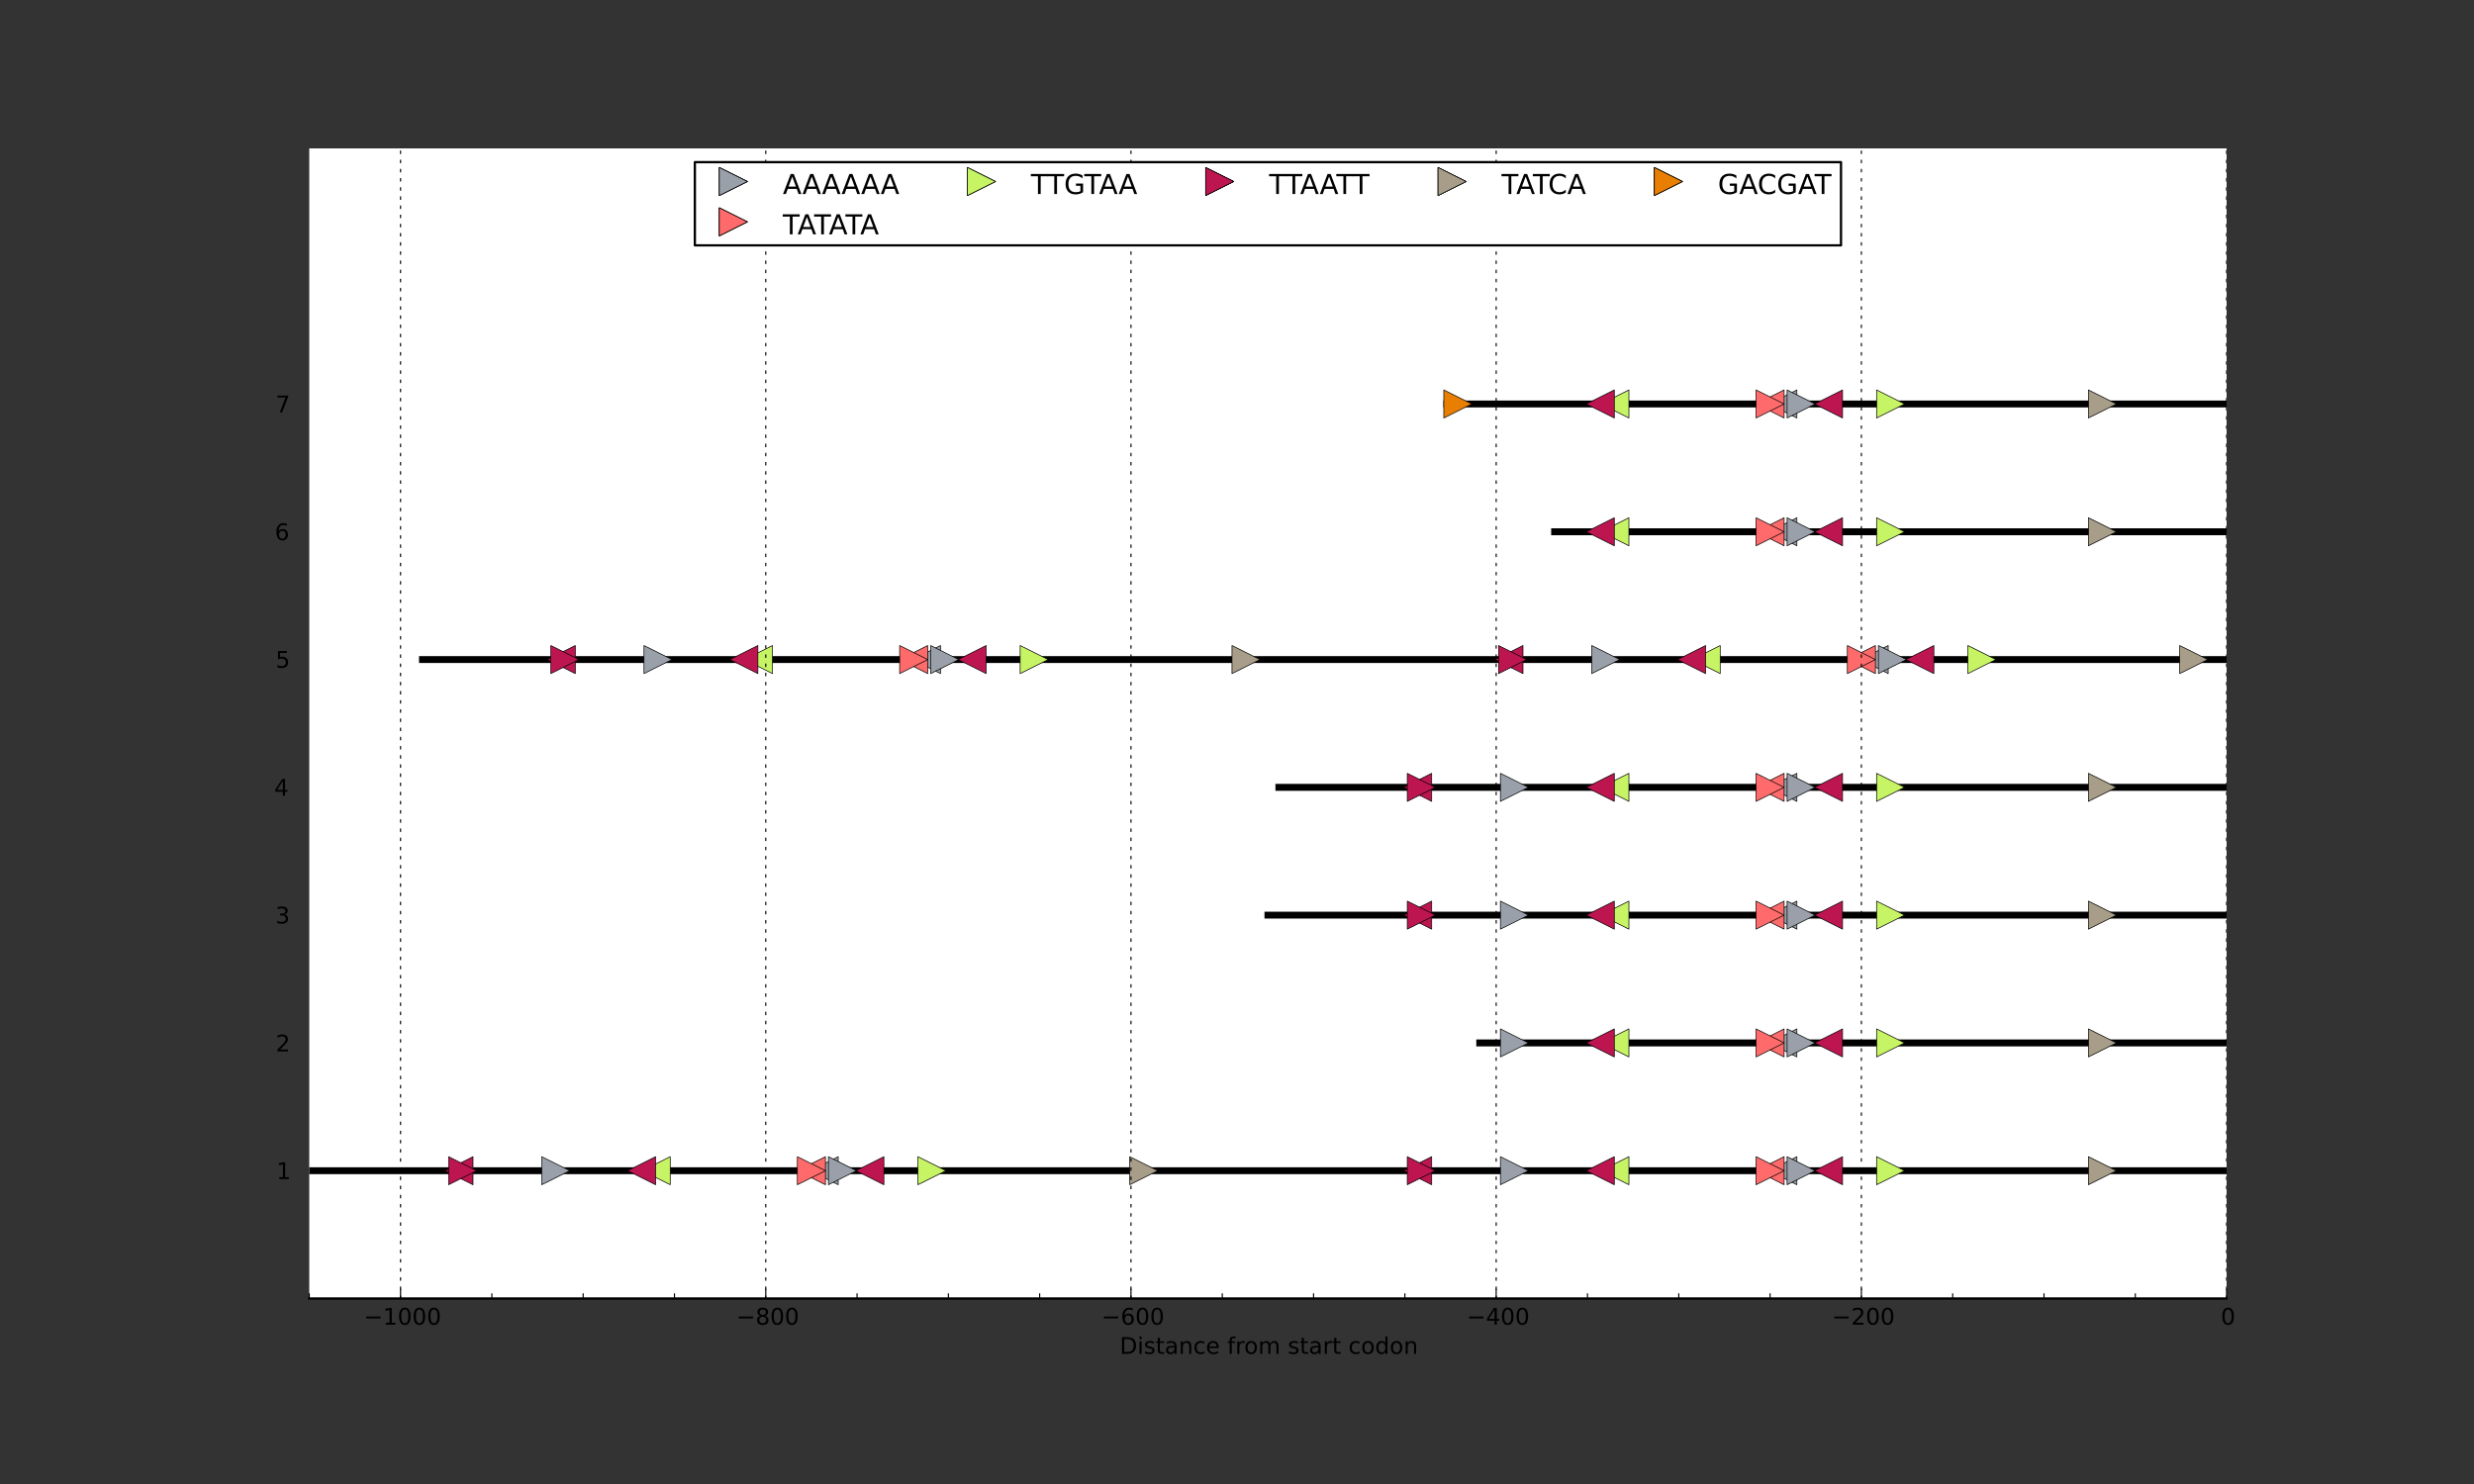 <?xml version="1.0" encoding="utf-8" standalone="no"?>
<!DOCTYPE svg PUBLIC "-//W3C//DTD SVG 1.1//EN"
  "http://www.w3.org/Graphics/SVG/1.1/DTD/svg11.dtd">
<!-- Created with matplotlib (http://matplotlib.org/) -->
<svg height="648pt" version="1.1" viewBox="0 0 1080 648" width="1080pt" xmlns="http://www.w3.org/2000/svg" xmlns:xlink="http://www.w3.org/1999/xlink">
 <rect x="0" y="0" width="1080" height="648" fill="#333333" stroke="none"/>
 <defs>
  <style type="text/css">
*{stroke-linecap:square;stroke-linejoin:round;}
  </style>
 </defs>
 <g id="figure_1">
  <g id="axes_1">
   <g id="patch_1">
    <path d="
M135 567
L972 567
L972 64.8
L135 64.8
z
" style="fill:#ffffff;"/>
   </g>
   <g id="LineCollection_1">
    <defs>
     <path d="
M972 -136.8
L135 -136.8" id="C0_0_1514c24810"/>
    </defs>
    <g clip-path="url(#p9b41f6e441)">
     <use style="fill:none;stroke:#000000;stroke-linecap:butt;stroke-width:3.0;" x="0" xlink:href="#C0_0_1514c24810" y="648.0"/>
    </g>
   </g>
   <g id="LineCollection_2">
    <defs>
     <path d="
M972 -192.6
L645.969 -192.6" id="C1_0_2270391d1b"/>
    </defs>
    <g clip-path="url(#p9b41f6e441)">
     <use style="fill:none;stroke:#000000;stroke-linecap:butt;stroke-width:3.0;" x="0" xlink:href="#C1_0_2270391d1b" y="648.0"/>
    </g>
   </g>
   <g id="LineCollection_3">
    <defs>
     <path d="
M972 -248.4
L553.5 -248.4" id="C2_0_180c43c85c"/>
    </defs>
    <g clip-path="url(#p9b41f6e441)">
     <use style="fill:none;stroke:#000000;stroke-linecap:butt;stroke-width:3.0;" x="0" xlink:href="#C2_0_180c43c85c" y="648.0"/>
    </g>
   </g>
   <g id="LineCollection_4">
    <defs>
     <path d="
M972 -304.2
L558.283 -304.2" id="C3_0_49b98fba01"/>
    </defs>
    <g clip-path="url(#p9b41f6e441)">
     <use style="fill:none;stroke:#000000;stroke-linecap:butt;stroke-width:3.0;" x="0" xlink:href="#C3_0_49b98fba01" y="648.0"/>
    </g>
   </g>
   <g id="LineCollection_5">
    <defs>
     <path d="
M972 -360
L184.423 -360" id="C4_0_17cbc2bdc2"/>
    </defs>
    <g clip-path="url(#p9b41f6e441)">
     <use style="fill:none;stroke:#000000;stroke-linecap:butt;stroke-width:3.0;" x="0" xlink:href="#C4_0_17cbc2bdc2" y="648.0"/>
    </g>
   </g>
   <g id="LineCollection_6">
    <defs>
     <path d="
M972 -415.8
L678.651 -415.8" id="C5_0_586b31891f"/>
    </defs>
    <g clip-path="url(#p9b41f6e441)">
     <use style="fill:none;stroke:#000000;stroke-linecap:butt;stroke-width:3.0;" x="0" xlink:href="#C5_0_586b31891f" y="648.0"/>
    </g>
   </g>
   <g id="LineCollection_7">
    <defs>
     <path d="
M972 -471.6
L631.62 -471.6" id="C6_0_7dc0fad84d"/>
    </defs>
    <g clip-path="url(#p9b41f6e441)">
     <use style="fill:none;stroke:#000000;stroke-linecap:butt;stroke-width:3.0;" x="0" xlink:href="#C6_0_7dc0fad84d" y="648.0"/>
    </g>
   </g>
   <g id="PathCollection_1">
    <defs>
     <path d="
M-6.124 -3.7497e-16
L6.124 6.124
L6.124 -6.124
z
" id="C7_0_70e7c43f39"/>
    </defs>
    <g clip-path="url(#p9b41f6e441)">
     <use style="fill:#99a0a9;stroke:#000000;stroke-linecap:butt;stroke-width:0.3;" x="359.794" xlink:href="#C7_0_70e7c43f39" y="511.2"/>
    </g>
    <g clip-path="url(#p9b41f6e441)">
     <use style="fill:#99a0a9;stroke:#000000;stroke-linecap:butt;stroke-width:0.3;" x="778.294" xlink:href="#C7_0_70e7c43f39" y="511.2"/>
    </g>
   </g>
   <g id="PathCollection_2">
    <defs>
     <path d="
M-6.124 -3.7497e-16
L6.124 6.124
L6.124 -6.124
z
" id="C8_0_70e7c43f39"/>
    </defs>
    <g clip-path="url(#p9b41f6e441)">
     <use style="fill:#99a0a9;stroke:#000000;stroke-linecap:butt;stroke-width:0.3;" x="778.294" xlink:href="#C8_0_70e7c43f39" y="455.4"/>
    </g>
   </g>
   <g id="PathCollection_3">
    <defs>
     <path d="
M-6.124 -3.7497e-16
L6.124 6.124
L6.124 -6.124
z
" id="C9_0_70e7c43f39"/>
    </defs>
    <g clip-path="url(#p9b41f6e441)">
     <use style="fill:#99a0a9;stroke:#000000;stroke-linecap:butt;stroke-width:0.3;" x="778.294" xlink:href="#C9_0_70e7c43f39" y="399.6"/>
    </g>
   </g>
   <g id="PathCollection_4">
    <defs>
     <path d="
M-6.124 -3.7497e-16
L6.124 6.124
L6.124 -6.124
z
" id="Ca_0_70e7c43f39"/>
    </defs>
    <g clip-path="url(#p9b41f6e441)">
     <use style="fill:#99a0a9;stroke:#000000;stroke-linecap:butt;stroke-width:0.3;" x="778.294" xlink:href="#Ca_0_70e7c43f39" y="343.8"/>
    </g>
   </g>
   <g id="PathCollection_5">
    <defs>
     <path d="
M-6.124 -3.7497e-16
L6.124 6.124
L6.124 -6.124
z
" id="Cb_0_70e7c43f39"/>
    </defs>
    <g clip-path="url(#p9b41f6e441)">
     <use style="fill:#99a0a9;stroke:#000000;stroke-linecap:butt;stroke-width:0.3;" x="404.434" xlink:href="#Cb_0_70e7c43f39" y="288.0"/>
    </g>
    <g clip-path="url(#p9b41f6e441)">
     <use style="fill:#99a0a9;stroke:#000000;stroke-linecap:butt;stroke-width:0.3;" x="818.151" xlink:href="#Cb_0_70e7c43f39" y="288.0"/>
    </g>
   </g>
   <g id="PathCollection_6">
    <defs>
     <path d="
M-6.124 -3.7497e-16
L6.124 6.124
L6.124 -6.124
z
" id="Cc_0_70e7c43f39"/>
    </defs>
    <g clip-path="url(#p9b41f6e441)">
     <use style="fill:#99a0a9;stroke:#000000;stroke-linecap:butt;stroke-width:0.3;" x="778.294" xlink:href="#Cc_0_70e7c43f39" y="232.2"/>
    </g>
   </g>
   <g id="PathCollection_7">
    <defs>
     <path d="
M-6.124 -3.7497e-16
L6.124 6.124
L6.124 -6.124
z
" id="Cd_0_70e7c43f39"/>
    </defs>
    <g clip-path="url(#p9b41f6e441)">
     <use style="fill:#99a0a9;stroke:#000000;stroke-linecap:butt;stroke-width:0.3;" x="778.294" xlink:href="#Cd_0_70e7c43f39" y="176.4"/>
    </g>
   </g>
   <g id="PathCollection_8">
    <defs>
     <path d="
M-6.124 -3.7497e-16
L6.124 6.124
L6.124 -6.124
z
" id="Ce_0_70e7c43f39"/>
    </defs>
    <g clip-path="url(#p9b41f6e441)">
     <use style="fill:#ff6b6b;stroke:#000000;stroke-linecap:butt;stroke-width:0.3;" x="354.214" xlink:href="#Ce_0_70e7c43f39" y="511.2"/>
    </g>
    <g clip-path="url(#p9b41f6e441)">
     <use style="fill:#ff6b6b;stroke:#000000;stroke-linecap:butt;stroke-width:0.3;" x="772.714" xlink:href="#Ce_0_70e7c43f39" y="511.2"/>
    </g>
   </g>
   <g id="PathCollection_9">
    <defs>
     <path d="
M-6.124 -3.7497e-16
L6.124 6.124
L6.124 -6.124
z
" id="Cf_0_70e7c43f39"/>
    </defs>
    <g clip-path="url(#p9b41f6e441)">
     <use style="fill:#ff6b6b;stroke:#000000;stroke-linecap:butt;stroke-width:0.3;" x="772.714" xlink:href="#Cf_0_70e7c43f39" y="455.4"/>
    </g>
   </g>
   <g id="PathCollection_10">
    <defs>
     <path d="
M-6.124 -3.7497e-16
L6.124 6.124
L6.124 -6.124
z
" id="C10_0_70e7c43f39"/>
    </defs>
    <g clip-path="url(#p9b41f6e441)">
     <use style="fill:#ff6b6b;stroke:#000000;stroke-linecap:butt;stroke-width:0.3;" x="772.714" xlink:href="#C10_0_70e7c43f39" y="399.6"/>
    </g>
   </g>
   <g id="PathCollection_11">
    <defs>
     <path d="
M-6.124 -3.7497e-16
L6.124 6.124
L6.124 -6.124
z
" id="C11_0_70e7c43f39"/>
    </defs>
    <g clip-path="url(#p9b41f6e441)">
     <use style="fill:#ff6b6b;stroke:#000000;stroke-linecap:butt;stroke-width:0.3;" x="772.714" xlink:href="#C11_0_70e7c43f39" y="343.8"/>
    </g>
   </g>
   <g id="PathCollection_12">
    <defs>
     <path d="
M-6.124 -3.7497e-16
L6.124 6.124
L6.124 -6.124
z
" id="C12_0_70e7c43f39"/>
    </defs>
    <g clip-path="url(#p9b41f6e441)">
     <use style="fill:#ff6b6b;stroke:#000000;stroke-linecap:butt;stroke-width:0.3;" x="398.854" xlink:href="#C12_0_70e7c43f39" y="288.0"/>
    </g>
    <g clip-path="url(#p9b41f6e441)">
     <use style="fill:#ff6b6b;stroke:#000000;stroke-linecap:butt;stroke-width:0.3;" x="812.571" xlink:href="#C12_0_70e7c43f39" y="288.0"/>
    </g>
   </g>
   <g id="PathCollection_13">
    <defs>
     <path d="
M-6.124 -3.7497e-16
L6.124 6.124
L6.124 -6.124
z
" id="C13_0_70e7c43f39"/>
    </defs>
    <g clip-path="url(#p9b41f6e441)">
     <use style="fill:#ff6b6b;stroke:#000000;stroke-linecap:butt;stroke-width:0.3;" x="772.714" xlink:href="#C13_0_70e7c43f39" y="232.2"/>
    </g>
   </g>
   <g id="PathCollection_14">
    <defs>
     <path d="
M-6.124 -3.7497e-16
L6.124 6.124
L6.124 -6.124
z
" id="C14_0_70e7c43f39"/>
    </defs>
    <g clip-path="url(#p9b41f6e441)">
     <use style="fill:#ff6b6b;stroke:#000000;stroke-linecap:butt;stroke-width:0.3;" x="772.714" xlink:href="#C14_0_70e7c43f39" y="176.4"/>
    </g>
   </g>
   <g id="PathCollection_15">
    <defs>
     <path d="
M-6.124 -3.7497e-16
L6.124 6.124
L6.124 -6.124
z
" id="C15_0_70e7c43f39"/>
    </defs>
    <g clip-path="url(#p9b41f6e441)">
     <use style="fill:#c7f464;stroke:#000000;stroke-linecap:butt;stroke-width:0.3;" x="286.457" xlink:href="#C15_0_70e7c43f39" y="511.2"/>
    </g>
    <g clip-path="url(#p9b41f6e441)">
     <use style="fill:#c7f464;stroke:#000000;stroke-linecap:butt;stroke-width:0.3;" x="704.957" xlink:href="#C15_0_70e7c43f39" y="511.2"/>
    </g>
   </g>
   <g id="PathCollection_16">
    <defs>
     <path d="
M-6.124 -3.7497e-16
L6.124 6.124
L6.124 -6.124
z
" id="C16_0_70e7c43f39"/>
    </defs>
    <g clip-path="url(#p9b41f6e441)">
     <use style="fill:#c7f464;stroke:#000000;stroke-linecap:butt;stroke-width:0.3;" x="704.957" xlink:href="#C16_0_70e7c43f39" y="455.4"/>
    </g>
   </g>
   <g id="PathCollection_17">
    <defs>
     <path d="
M-6.124 -3.7497e-16
L6.124 6.124
L6.124 -6.124
z
" id="C17_0_70e7c43f39"/>
    </defs>
    <g clip-path="url(#p9b41f6e441)">
     <use style="fill:#c7f464;stroke:#000000;stroke-linecap:butt;stroke-width:0.3;" x="704.957" xlink:href="#C17_0_70e7c43f39" y="399.6"/>
    </g>
   </g>
   <g id="PathCollection_18">
    <defs>
     <path d="
M-6.124 -3.7497e-16
L6.124 6.124
L6.124 -6.124
z
" id="C18_0_70e7c43f39"/>
    </defs>
    <g clip-path="url(#p9b41f6e441)">
     <use style="fill:#c7f464;stroke:#000000;stroke-linecap:butt;stroke-width:0.3;" x="704.957" xlink:href="#C18_0_70e7c43f39" y="343.8"/>
    </g>
   </g>
   <g id="PathCollection_19">
    <defs>
     <path d="
M-6.124 -3.7497e-16
L6.124 6.124
L6.124 -6.124
z
" id="C19_0_70e7c43f39"/>
    </defs>
    <g clip-path="url(#p9b41f6e441)">
     <use style="fill:#c7f464;stroke:#000000;stroke-linecap:butt;stroke-width:0.3;" x="331.097" xlink:href="#C19_0_70e7c43f39" y="288.0"/>
    </g>
    <g clip-path="url(#p9b41f6e441)">
     <use style="fill:#c7f464;stroke:#000000;stroke-linecap:butt;stroke-width:0.3;" x="744.814" xlink:href="#C19_0_70e7c43f39" y="288.0"/>
    </g>
   </g>
   <g id="PathCollection_20">
    <defs>
     <path d="
M-6.124 -3.7497e-16
L6.124 6.124
L6.124 -6.124
z
" id="C1a_0_70e7c43f39"/>
    </defs>
    <g clip-path="url(#p9b41f6e441)">
     <use style="fill:#c7f464;stroke:#000000;stroke-linecap:butt;stroke-width:0.3;" x="704.957" xlink:href="#C1a_0_70e7c43f39" y="232.2"/>
    </g>
   </g>
   <g id="PathCollection_21">
    <defs>
     <path d="
M-6.124 -3.7497e-16
L6.124 6.124
L6.124 -6.124
z
" id="C1b_0_70e7c43f39"/>
    </defs>
    <g clip-path="url(#p9b41f6e441)">
     <use style="fill:#c7f464;stroke:#000000;stroke-linecap:butt;stroke-width:0.3;" x="704.957" xlink:href="#C1b_0_70e7c43f39" y="176.4"/>
    </g>
   </g>
   <g id="PathCollection_22">
    <defs>
     <path d="
M-6.124 -3.7497e-16
L6.124 6.124
L6.124 -6.124
z
" id="C1c_0_70e7c43f39"/>
    </defs>
    <g clip-path="url(#p9b41f6e441)">
     <use style="fill:#bd1550;stroke:#000000;stroke-linecap:butt;stroke-width:0.3;" x="200.366" xlink:href="#C1c_0_70e7c43f39" y="511.2"/>
    </g>
    <g clip-path="url(#p9b41f6e441)">
     <use style="fill:#bd1550;stroke:#000000;stroke-linecap:butt;stroke-width:0.3;" x="280.08" xlink:href="#C1c_0_70e7c43f39" y="511.2"/>
    </g>
    <g clip-path="url(#p9b41f6e441)">
     <use style="fill:#bd1550;stroke:#000000;stroke-linecap:butt;stroke-width:0.3;" x="379.723" xlink:href="#C1c_0_70e7c43f39" y="511.2"/>
    </g>
    <g clip-path="url(#p9b41f6e441)">
     <use style="fill:#bd1550;stroke:#000000;stroke-linecap:butt;stroke-width:0.3;" x="618.866" xlink:href="#C1c_0_70e7c43f39" y="511.2"/>
    </g>
    <g clip-path="url(#p9b41f6e441)">
     <use style="fill:#bd1550;stroke:#000000;stroke-linecap:butt;stroke-width:0.3;" x="698.58" xlink:href="#C1c_0_70e7c43f39" y="511.2"/>
    </g>
    <g clip-path="url(#p9b41f6e441)">
     <use style="fill:#bd1550;stroke:#000000;stroke-linecap:butt;stroke-width:0.3;" x="798.223" xlink:href="#C1c_0_70e7c43f39" y="511.2"/>
    </g>
   </g>
   <g id="PathCollection_23">
    <defs>
     <path d="
M-6.124 -3.7497e-16
L6.124 6.124
L6.124 -6.124
z
" id="C1d_0_70e7c43f39"/>
    </defs>
    <g clip-path="url(#p9b41f6e441)">
     <use style="fill:#bd1550;stroke:#000000;stroke-linecap:butt;stroke-width:0.3;" x="698.58" xlink:href="#C1d_0_70e7c43f39" y="455.4"/>
    </g>
    <g clip-path="url(#p9b41f6e441)">
     <use style="fill:#bd1550;stroke:#000000;stroke-linecap:butt;stroke-width:0.3;" x="798.223" xlink:href="#C1d_0_70e7c43f39" y="455.4"/>
    </g>
   </g>
   <g id="PathCollection_24">
    <defs>
     <path d="
M-6.124 -3.7497e-16
L6.124 6.124
L6.124 -6.124
z
" id="C1e_0_70e7c43f39"/>
    </defs>
    <g clip-path="url(#p9b41f6e441)">
     <use style="fill:#bd1550;stroke:#000000;stroke-linecap:butt;stroke-width:0.3;" x="618.866" xlink:href="#C1e_0_70e7c43f39" y="399.6"/>
    </g>
    <g clip-path="url(#p9b41f6e441)">
     <use style="fill:#bd1550;stroke:#000000;stroke-linecap:butt;stroke-width:0.3;" x="698.58" xlink:href="#C1e_0_70e7c43f39" y="399.6"/>
    </g>
    <g clip-path="url(#p9b41f6e441)">
     <use style="fill:#bd1550;stroke:#000000;stroke-linecap:butt;stroke-width:0.3;" x="798.223" xlink:href="#C1e_0_70e7c43f39" y="399.6"/>
    </g>
   </g>
   <g id="PathCollection_25">
    <defs>
     <path d="
M-6.124 -3.7497e-16
L6.124 6.124
L6.124 -6.124
z
" id="C1f_0_70e7c43f39"/>
    </defs>
    <g clip-path="url(#p9b41f6e441)">
     <use style="fill:#bd1550;stroke:#000000;stroke-linecap:butt;stroke-width:0.3;" x="618.866" xlink:href="#C1f_0_70e7c43f39" y="343.8"/>
    </g>
    <g clip-path="url(#p9b41f6e441)">
     <use style="fill:#bd1550;stroke:#000000;stroke-linecap:butt;stroke-width:0.3;" x="698.58" xlink:href="#C1f_0_70e7c43f39" y="343.8"/>
    </g>
    <g clip-path="url(#p9b41f6e441)">
     <use style="fill:#bd1550;stroke:#000000;stroke-linecap:butt;stroke-width:0.3;" x="798.223" xlink:href="#C1f_0_70e7c43f39" y="343.8"/>
    </g>
   </g>
   <g id="PathCollection_26">
    <defs>
     <path d="
M-6.124 -3.7497e-16
L6.124 6.124
L6.124 -6.124
z
" id="C20_0_70e7c43f39"/>
    </defs>
    <g clip-path="url(#p9b41f6e441)">
     <use style="fill:#bd1550;stroke:#000000;stroke-linecap:butt;stroke-width:0.3;" x="245.006" xlink:href="#C20_0_70e7c43f39" y="288.0"/>
    </g>
    <g clip-path="url(#p9b41f6e441)">
     <use style="fill:#bd1550;stroke:#000000;stroke-linecap:butt;stroke-width:0.3;" x="324.72" xlink:href="#C20_0_70e7c43f39" y="288.0"/>
    </g>
    <g clip-path="url(#p9b41f6e441)">
     <use style="fill:#bd1550;stroke:#000000;stroke-linecap:butt;stroke-width:0.3;" x="424.363" xlink:href="#C20_0_70e7c43f39" y="288.0"/>
    </g>
    <g clip-path="url(#p9b41f6e441)">
     <use style="fill:#bd1550;stroke:#000000;stroke-linecap:butt;stroke-width:0.3;" x="658.723" xlink:href="#C20_0_70e7c43f39" y="288.0"/>
    </g>
    <g clip-path="url(#p9b41f6e441)">
     <use style="fill:#bd1550;stroke:#000000;stroke-linecap:butt;stroke-width:0.3;" x="738.437" xlink:href="#C20_0_70e7c43f39" y="288.0"/>
    </g>
    <g clip-path="url(#p9b41f6e441)">
     <use style="fill:#bd1550;stroke:#000000;stroke-linecap:butt;stroke-width:0.3;" x="838.08" xlink:href="#C20_0_70e7c43f39" y="288.0"/>
    </g>
   </g>
   <g id="PathCollection_27">
    <defs>
     <path d="
M-6.124 -3.7497e-16
L6.124 6.124
L6.124 -6.124
z
" id="C21_0_70e7c43f39"/>
    </defs>
    <g clip-path="url(#p9b41f6e441)">
     <use style="fill:#bd1550;stroke:#000000;stroke-linecap:butt;stroke-width:0.3;" x="698.58" xlink:href="#C21_0_70e7c43f39" y="232.2"/>
    </g>
    <g clip-path="url(#p9b41f6e441)">
     <use style="fill:#bd1550;stroke:#000000;stroke-linecap:butt;stroke-width:0.3;" x="798.223" xlink:href="#C21_0_70e7c43f39" y="232.2"/>
    </g>
   </g>
   <g id="PathCollection_28">
    <defs>
     <path d="
M-6.124 -3.7497e-16
L6.124 6.124
L6.124 -6.124
z
" id="C22_0_70e7c43f39"/>
    </defs>
    <g clip-path="url(#p9b41f6e441)">
     <use style="fill:#bd1550;stroke:#000000;stroke-linecap:butt;stroke-width:0.3;" x="698.58" xlink:href="#C22_0_70e7c43f39" y="176.4"/>
    </g>
    <g clip-path="url(#p9b41f6e441)">
     <use style="fill:#bd1550;stroke:#000000;stroke-linecap:butt;stroke-width:0.3;" x="798.223" xlink:href="#C22_0_70e7c43f39" y="176.4"/>
    </g>
   </g>
   <g id="PathCollection_29">
    <defs>
     <path d="
M6.124 1.12491e-15
L-6.124 -6.124
L-6.124 6.124
z
" id="C23_0_eea0d2591d"/>
    </defs>
    <g clip-path="url(#p9b41f6e441)">
     <use style="fill:#99a0a9;stroke:#000000;stroke-linecap:butt;stroke-width:0.3;" x="242.614" xlink:href="#C23_0_eea0d2591d" y="511.2"/>
    </g>
    <g clip-path="url(#p9b41f6e441)">
     <use style="fill:#99a0a9;stroke:#000000;stroke-linecap:butt;stroke-width:0.3;" x="367.766" xlink:href="#C23_0_eea0d2591d" y="511.2"/>
    </g>
    <g clip-path="url(#p9b41f6e441)">
     <use style="fill:#99a0a9;stroke:#000000;stroke-linecap:butt;stroke-width:0.3;" x="661.114" xlink:href="#C23_0_eea0d2591d" y="511.2"/>
    </g>
    <g clip-path="url(#p9b41f6e441)">
     <use style="fill:#99a0a9;stroke:#000000;stroke-linecap:butt;stroke-width:0.3;" x="786.266" xlink:href="#C23_0_eea0d2591d" y="511.2"/>
    </g>
   </g>
   <g id="PathCollection_30">
    <defs>
     <path d="
M6.124 1.12491e-15
L-6.124 -6.124
L-6.124 6.124
z
" id="C24_0_eea0d2591d"/>
    </defs>
    <g clip-path="url(#p9b41f6e441)">
     <use style="fill:#99a0a9;stroke:#000000;stroke-linecap:butt;stroke-width:0.3;" x="661.114" xlink:href="#C24_0_eea0d2591d" y="455.4"/>
    </g>
    <g clip-path="url(#p9b41f6e441)">
     <use style="fill:#99a0a9;stroke:#000000;stroke-linecap:butt;stroke-width:0.3;" x="786.266" xlink:href="#C24_0_eea0d2591d" y="455.4"/>
    </g>
   </g>
   <g id="PathCollection_31">
    <defs>
     <path d="
M6.124 1.12491e-15
L-6.124 -6.124
L-6.124 6.124
z
" id="C25_0_eea0d2591d"/>
    </defs>
    <g clip-path="url(#p9b41f6e441)">
     <use style="fill:#99a0a9;stroke:#000000;stroke-linecap:butt;stroke-width:0.3;" x="661.114" xlink:href="#C25_0_eea0d2591d" y="399.6"/>
    </g>
    <g clip-path="url(#p9b41f6e441)">
     <use style="fill:#99a0a9;stroke:#000000;stroke-linecap:butt;stroke-width:0.3;" x="786.266" xlink:href="#C25_0_eea0d2591d" y="399.6"/>
    </g>
   </g>
   <g id="PathCollection_32">
    <defs>
     <path d="
M6.124 1.12491e-15
L-6.124 -6.124
L-6.124 6.124
z
" id="C26_0_eea0d2591d"/>
    </defs>
    <g clip-path="url(#p9b41f6e441)">
     <use style="fill:#99a0a9;stroke:#000000;stroke-linecap:butt;stroke-width:0.3;" x="661.114" xlink:href="#C26_0_eea0d2591d" y="343.8"/>
    </g>
    <g clip-path="url(#p9b41f6e441)">
     <use style="fill:#99a0a9;stroke:#000000;stroke-linecap:butt;stroke-width:0.3;" x="786.266" xlink:href="#C26_0_eea0d2591d" y="343.8"/>
    </g>
   </g>
   <g id="PathCollection_33">
    <defs>
     <path d="
M6.124 1.12491e-15
L-6.124 -6.124
L-6.124 6.124
z
" id="C27_0_eea0d2591d"/>
    </defs>
    <g clip-path="url(#p9b41f6e441)">
     <use style="fill:#99a0a9;stroke:#000000;stroke-linecap:butt;stroke-width:0.3;" x="287.254" xlink:href="#C27_0_eea0d2591d" y="288.0"/>
    </g>
    <g clip-path="url(#p9b41f6e441)">
     <use style="fill:#99a0a9;stroke:#000000;stroke-linecap:butt;stroke-width:0.3;" x="412.406" xlink:href="#C27_0_eea0d2591d" y="288.0"/>
    </g>
    <g clip-path="url(#p9b41f6e441)">
     <use style="fill:#99a0a9;stroke:#000000;stroke-linecap:butt;stroke-width:0.3;" x="700.971" xlink:href="#C27_0_eea0d2591d" y="288.0"/>
    </g>
    <g clip-path="url(#p9b41f6e441)">
     <use style="fill:#99a0a9;stroke:#000000;stroke-linecap:butt;stroke-width:0.3;" x="826.123" xlink:href="#C27_0_eea0d2591d" y="288.0"/>
    </g>
   </g>
   <g id="PathCollection_34">
    <defs>
     <path d="
M6.124 1.12491e-15
L-6.124 -6.124
L-6.124 6.124
z
" id="C28_0_eea0d2591d"/>
    </defs>
    <g clip-path="url(#p9b41f6e441)">
     <use style="fill:#99a0a9;stroke:#000000;stroke-linecap:butt;stroke-width:0.3;" x="786.266" xlink:href="#C28_0_eea0d2591d" y="232.2"/>
    </g>
   </g>
   <g id="PathCollection_35">
    <defs>
     <path d="
M6.124 1.12491e-15
L-6.124 -6.124
L-6.124 6.124
z
" id="C29_0_eea0d2591d"/>
    </defs>
    <g clip-path="url(#p9b41f6e441)">
     <use style="fill:#99a0a9;stroke:#000000;stroke-linecap:butt;stroke-width:0.3;" x="786.266" xlink:href="#C29_0_eea0d2591d" y="176.4"/>
    </g>
   </g>
   <g id="PathCollection_36">
    <defs>
     <path d="
M6.124 1.12491e-15
L-6.124 -6.124
L-6.124 6.124
z
" id="C2a_0_eea0d2591d"/>
    </defs>
    <g clip-path="url(#p9b41f6e441)">
     <use style="fill:#ff6b6b;stroke:#000000;stroke-linecap:butt;stroke-width:0.3;" x="354.214" xlink:href="#C2a_0_eea0d2591d" y="511.2"/>
    </g>
    <g clip-path="url(#p9b41f6e441)">
     <use style="fill:#ff6b6b;stroke:#000000;stroke-linecap:butt;stroke-width:0.3;" x="772.714" xlink:href="#C2a_0_eea0d2591d" y="511.2"/>
    </g>
   </g>
   <g id="PathCollection_37">
    <defs>
     <path d="
M6.124 1.12491e-15
L-6.124 -6.124
L-6.124 6.124
z
" id="C2b_0_eea0d2591d"/>
    </defs>
    <g clip-path="url(#p9b41f6e441)">
     <use style="fill:#ff6b6b;stroke:#000000;stroke-linecap:butt;stroke-width:0.3;" x="772.714" xlink:href="#C2b_0_eea0d2591d" y="455.4"/>
    </g>
   </g>
   <g id="PathCollection_38">
    <defs>
     <path d="
M6.124 1.12491e-15
L-6.124 -6.124
L-6.124 6.124
z
" id="C2c_0_eea0d2591d"/>
    </defs>
    <g clip-path="url(#p9b41f6e441)">
     <use style="fill:#ff6b6b;stroke:#000000;stroke-linecap:butt;stroke-width:0.3;" x="772.714" xlink:href="#C2c_0_eea0d2591d" y="399.6"/>
    </g>
   </g>
   <g id="PathCollection_39">
    <defs>
     <path d="
M6.124 1.12491e-15
L-6.124 -6.124
L-6.124 6.124
z
" id="C2d_0_eea0d2591d"/>
    </defs>
    <g clip-path="url(#p9b41f6e441)">
     <use style="fill:#ff6b6b;stroke:#000000;stroke-linecap:butt;stroke-width:0.3;" x="772.714" xlink:href="#C2d_0_eea0d2591d" y="343.8"/>
    </g>
   </g>
   <g id="PathCollection_40">
    <defs>
     <path d="
M6.124 1.12491e-15
L-6.124 -6.124
L-6.124 6.124
z
" id="C2e_0_eea0d2591d"/>
    </defs>
    <g clip-path="url(#p9b41f6e441)">
     <use style="fill:#ff6b6b;stroke:#000000;stroke-linecap:butt;stroke-width:0.3;" x="398.854" xlink:href="#C2e_0_eea0d2591d" y="288.0"/>
    </g>
    <g clip-path="url(#p9b41f6e441)">
     <use style="fill:#ff6b6b;stroke:#000000;stroke-linecap:butt;stroke-width:0.3;" x="812.571" xlink:href="#C2e_0_eea0d2591d" y="288.0"/>
    </g>
   </g>
   <g id="PathCollection_41">
    <defs>
     <path d="
M6.124 1.12491e-15
L-6.124 -6.124
L-6.124 6.124
z
" id="C2f_0_eea0d2591d"/>
    </defs>
    <g clip-path="url(#p9b41f6e441)">
     <use style="fill:#ff6b6b;stroke:#000000;stroke-linecap:butt;stroke-width:0.3;" x="772.714" xlink:href="#C2f_0_eea0d2591d" y="232.2"/>
    </g>
   </g>
   <g id="PathCollection_42">
    <defs>
     <path d="
M6.124 1.12491e-15
L-6.124 -6.124
L-6.124 6.124
z
" id="C30_0_eea0d2591d"/>
    </defs>
    <g clip-path="url(#p9b41f6e441)">
     <use style="fill:#ff6b6b;stroke:#000000;stroke-linecap:butt;stroke-width:0.3;" x="772.714" xlink:href="#C30_0_eea0d2591d" y="176.4"/>
    </g>
   </g>
   <g id="PathCollection_43">
    <defs>
     <path d="
M6.124 1.12491e-15
L-6.124 -6.124
L-6.124 6.124
z
" id="C31_0_eea0d2591d"/>
    </defs>
    <g clip-path="url(#p9b41f6e441)">
     <use style="fill:#c7f464;stroke:#000000;stroke-linecap:butt;stroke-width:0.3;" x="406.826" xlink:href="#C31_0_eea0d2591d" y="511.2"/>
    </g>
    <g clip-path="url(#p9b41f6e441)">
     <use style="fill:#c7f464;stroke:#000000;stroke-linecap:butt;stroke-width:0.3;" x="825.326" xlink:href="#C31_0_eea0d2591d" y="511.2"/>
    </g>
   </g>
   <g id="PathCollection_44">
    <defs>
     <path d="
M6.124 1.12491e-15
L-6.124 -6.124
L-6.124 6.124
z
" id="C32_0_eea0d2591d"/>
    </defs>
    <g clip-path="url(#p9b41f6e441)">
     <use style="fill:#c7f464;stroke:#000000;stroke-linecap:butt;stroke-width:0.3;" x="825.326" xlink:href="#C32_0_eea0d2591d" y="455.4"/>
    </g>
   </g>
   <g id="PathCollection_45">
    <defs>
     <path d="
M6.124 1.12491e-15
L-6.124 -6.124
L-6.124 6.124
z
" id="C33_0_eea0d2591d"/>
    </defs>
    <g clip-path="url(#p9b41f6e441)">
     <use style="fill:#c7f464;stroke:#000000;stroke-linecap:butt;stroke-width:0.3;" x="825.326" xlink:href="#C33_0_eea0d2591d" y="399.6"/>
    </g>
   </g>
   <g id="PathCollection_46">
    <defs>
     <path d="
M6.124 1.12491e-15
L-6.124 -6.124
L-6.124 6.124
z
" id="C34_0_eea0d2591d"/>
    </defs>
    <g clip-path="url(#p9b41f6e441)">
     <use style="fill:#c7f464;stroke:#000000;stroke-linecap:butt;stroke-width:0.3;" x="825.326" xlink:href="#C34_0_eea0d2591d" y="343.8"/>
    </g>
   </g>
   <g id="PathCollection_47">
    <defs>
     <path d="
M6.124 1.12491e-15
L-6.124 -6.124
L-6.124 6.124
z
" id="C35_0_eea0d2591d"/>
    </defs>
    <g clip-path="url(#p9b41f6e441)">
     <use style="fill:#c7f464;stroke:#000000;stroke-linecap:butt;stroke-width:0.3;" x="451.466" xlink:href="#C35_0_eea0d2591d" y="288.0"/>
    </g>
    <g clip-path="url(#p9b41f6e441)">
     <use style="fill:#c7f464;stroke:#000000;stroke-linecap:butt;stroke-width:0.3;" x="865.183" xlink:href="#C35_0_eea0d2591d" y="288.0"/>
    </g>
   </g>
   <g id="PathCollection_48">
    <defs>
     <path d="
M6.124 1.12491e-15
L-6.124 -6.124
L-6.124 6.124
z
" id="C36_0_eea0d2591d"/>
    </defs>
    <g clip-path="url(#p9b41f6e441)">
     <use style="fill:#c7f464;stroke:#000000;stroke-linecap:butt;stroke-width:0.3;" x="825.326" xlink:href="#C36_0_eea0d2591d" y="232.2"/>
    </g>
   </g>
   <g id="PathCollection_49">
    <defs>
     <path d="
M6.124 1.12491e-15
L-6.124 -6.124
L-6.124 6.124
z
" id="C37_0_eea0d2591d"/>
    </defs>
    <g clip-path="url(#p9b41f6e441)">
     <use style="fill:#c7f464;stroke:#000000;stroke-linecap:butt;stroke-width:0.3;" x="825.326" xlink:href="#C37_0_eea0d2591d" y="176.4"/>
    </g>
   </g>
   <g id="PathCollection_50">
    <defs>
     <path d="
M6.124 1.12491e-15
L-6.124 -6.124
L-6.124 6.124
z
" id="C38_0_eea0d2591d"/>
    </defs>
    <g clip-path="url(#p9b41f6e441)">
     <use style="fill:#a79d88;stroke:#000000;stroke-linecap:butt;stroke-width:0.3;" x="499.294" xlink:href="#C38_0_eea0d2591d" y="511.2"/>
    </g>
    <g clip-path="url(#p9b41f6e441)">
     <use style="fill:#a79d88;stroke:#000000;stroke-linecap:butt;stroke-width:0.3;" x="917.794" xlink:href="#C38_0_eea0d2591d" y="511.2"/>
    </g>
   </g>
   <g id="PathCollection_51">
    <defs>
     <path d="
M6.124 1.12491e-15
L-6.124 -6.124
L-6.124 6.124
z
" id="C39_0_eea0d2591d"/>
    </defs>
    <g clip-path="url(#p9b41f6e441)">
     <use style="fill:#a79d88;stroke:#000000;stroke-linecap:butt;stroke-width:0.3;" x="917.794" xlink:href="#C39_0_eea0d2591d" y="455.4"/>
    </g>
   </g>
   <g id="PathCollection_52">
    <defs>
     <path d="
M6.124 1.12491e-15
L-6.124 -6.124
L-6.124 6.124
z
" id="C3a_0_eea0d2591d"/>
    </defs>
    <g clip-path="url(#p9b41f6e441)">
     <use style="fill:#a79d88;stroke:#000000;stroke-linecap:butt;stroke-width:0.3;" x="917.794" xlink:href="#C3a_0_eea0d2591d" y="399.6"/>
    </g>
   </g>
   <g id="PathCollection_53">
    <defs>
     <path d="
M6.124 1.12491e-15
L-6.124 -6.124
L-6.124 6.124
z
" id="C3b_0_eea0d2591d"/>
    </defs>
    <g clip-path="url(#p9b41f6e441)">
     <use style="fill:#a79d88;stroke:#000000;stroke-linecap:butt;stroke-width:0.3;" x="917.794" xlink:href="#C3b_0_eea0d2591d" y="343.8"/>
    </g>
   </g>
   <g id="PathCollection_54">
    <defs>
     <path d="
M6.124 1.12491e-15
L-6.124 -6.124
L-6.124 6.124
z
" id="C3c_0_eea0d2591d"/>
    </defs>
    <g clip-path="url(#p9b41f6e441)">
     <use style="fill:#a79d88;stroke:#000000;stroke-linecap:butt;stroke-width:0.3;" x="543.934" xlink:href="#C3c_0_eea0d2591d" y="288.0"/>
    </g>
    <g clip-path="url(#p9b41f6e441)">
     <use style="fill:#a79d88;stroke:#000000;stroke-linecap:butt;stroke-width:0.3;" x="957.651" xlink:href="#C3c_0_eea0d2591d" y="288.0"/>
    </g>
   </g>
   <g id="PathCollection_55">
    <defs>
     <path d="
M6.124 1.12491e-15
L-6.124 -6.124
L-6.124 6.124
z
" id="C3d_0_eea0d2591d"/>
    </defs>
    <g clip-path="url(#p9b41f6e441)">
     <use style="fill:#a79d88;stroke:#000000;stroke-linecap:butt;stroke-width:0.3;" x="917.794" xlink:href="#C3d_0_eea0d2591d" y="232.2"/>
    </g>
   </g>
   <g id="PathCollection_56">
    <defs>
     <path d="
M6.124 1.12491e-15
L-6.124 -6.124
L-6.124 6.124
z
" id="C3e_0_eea0d2591d"/>
    </defs>
    <g clip-path="url(#p9b41f6e441)">
     <use style="fill:#a79d88;stroke:#000000;stroke-linecap:butt;stroke-width:0.3;" x="917.794" xlink:href="#C3e_0_eea0d2591d" y="176.4"/>
    </g>
   </g>
   <g id="PathCollection_57">
    <defs>
     <path d="
M6.124 1.12491e-15
L-6.124 -6.124
L-6.124 6.124
z
" id="C3f_0_eea0d2591d"/>
    </defs>
    <g clip-path="url(#p9b41f6e441)">
     <use style="fill:#bd1550;stroke:#000000;stroke-linecap:butt;stroke-width:0.3;" x="201.96" xlink:href="#C3f_0_eea0d2591d" y="511.2"/>
    </g>
    <g clip-path="url(#p9b41f6e441)">
     <use style="fill:#bd1550;stroke:#000000;stroke-linecap:butt;stroke-width:0.3;" x="620.46" xlink:href="#C3f_0_eea0d2591d" y="511.2"/>
    </g>
   </g>
   <g id="PathCollection_58">
    <defs>
     <path d="
M6.124 1.12491e-15
L-6.124 -6.124
L-6.124 6.124
z
" id="C40_0_eea0d2591d"/>
    </defs>
    <g clip-path="url(#p9b41f6e441)">
     <use style="fill:#bd1550;stroke:#000000;stroke-linecap:butt;stroke-width:0.3;" x="0" xlink:href="#C40_0_eea0d2591d" y="648.0"/>
    </g>
   </g>
   <g id="PathCollection_59">
    <defs>
     <path d="
M6.124 1.12491e-15
L-6.124 -6.124
L-6.124 6.124
z
" id="C41_0_eea0d2591d"/>
    </defs>
    <g clip-path="url(#p9b41f6e441)">
     <use style="fill:#bd1550;stroke:#000000;stroke-linecap:butt;stroke-width:0.3;" x="620.46" xlink:href="#C41_0_eea0d2591d" y="399.6"/>
    </g>
   </g>
   <g id="PathCollection_60">
    <defs>
     <path d="
M6.124 1.12491e-15
L-6.124 -6.124
L-6.124 6.124
z
" id="C42_0_eea0d2591d"/>
    </defs>
    <g clip-path="url(#p9b41f6e441)">
     <use style="fill:#bd1550;stroke:#000000;stroke-linecap:butt;stroke-width:0.3;" x="620.46" xlink:href="#C42_0_eea0d2591d" y="343.8"/>
    </g>
   </g>
   <g id="PathCollection_61">
    <defs>
     <path d="
M6.124 1.12491e-15
L-6.124 -6.124
L-6.124 6.124
z
" id="C43_0_eea0d2591d"/>
    </defs>
    <g clip-path="url(#p9b41f6e441)">
     <use style="fill:#bd1550;stroke:#000000;stroke-linecap:butt;stroke-width:0.3;" x="246.6" xlink:href="#C43_0_eea0d2591d" y="288.0"/>
    </g>
    <g clip-path="url(#p9b41f6e441)">
     <use style="fill:#bd1550;stroke:#000000;stroke-linecap:butt;stroke-width:0.3;" x="660.317" xlink:href="#C43_0_eea0d2591d" y="288.0"/>
    </g>
   </g>
   <g id="PathCollection_62">
    <defs>
     <path d="
M6.124 1.12491e-15
L-6.124 -6.124
L-6.124 6.124
z
" id="C44_0_eea0d2591d"/>
    </defs>
    <g clip-path="url(#p9b41f6e441)">
     <use style="fill:#bd1550;stroke:#000000;stroke-linecap:butt;stroke-width:0.3;" x="0" xlink:href="#C44_0_eea0d2591d" y="648.0"/>
    </g>
   </g>
   <g id="PathCollection_63">
    <defs>
     <path d="
M6.124 1.12491e-15
L-6.124 -6.124
L-6.124 6.124
z
" id="C45_0_eea0d2591d"/>
    </defs>
    <g clip-path="url(#p9b41f6e441)">
     <use style="fill:#bd1550;stroke:#000000;stroke-linecap:butt;stroke-width:0.3;" x="0" xlink:href="#C45_0_eea0d2591d" y="648.0"/>
    </g>
   </g>
   <g id="PathCollection_64">
    <defs>
     <path d="
M6.124 1.12491e-15
L-6.124 -6.124
L-6.124 6.124
z
" id="C46_0_eea0d2591d"/>
    </defs>
    <g clip-path="url(#p9b41f6e441)">
     <use style="fill:#e97f02;stroke:#000000;stroke-linecap:butt;stroke-width:0.3;" x="0" xlink:href="#C46_0_eea0d2591d" y="648.0"/>
    </g>
   </g>
   <g id="PathCollection_65">
    <defs>
     <path d="
M6.124 1.12491e-15
L-6.124 -6.124
L-6.124 6.124
z
" id="C47_0_eea0d2591d"/>
    </defs>
    <g clip-path="url(#p9b41f6e441)">
     <use style="fill:#e97f02;stroke:#000000;stroke-linecap:butt;stroke-width:0.3;" x="0" xlink:href="#C47_0_eea0d2591d" y="648.0"/>
    </g>
   </g>
   <g id="PathCollection_66">
    <defs>
     <path d="
M6.124 1.12491e-15
L-6.124 -6.124
L-6.124 6.124
z
" id="C48_0_eea0d2591d"/>
    </defs>
    <g clip-path="url(#p9b41f6e441)">
     <use style="fill:#e97f02;stroke:#000000;stroke-linecap:butt;stroke-width:0.3;" x="0" xlink:href="#C48_0_eea0d2591d" y="648.0"/>
    </g>
   </g>
   <g id="PathCollection_67">
    <defs>
     <path d="
M6.124 1.12491e-15
L-6.124 -6.124
L-6.124 6.124
z
" id="C49_0_eea0d2591d"/>
    </defs>
    <g clip-path="url(#p9b41f6e441)">
     <use style="fill:#e97f02;stroke:#000000;stroke-linecap:butt;stroke-width:0.3;" x="0" xlink:href="#C49_0_eea0d2591d" y="648.0"/>
    </g>
   </g>
   <g id="PathCollection_68">
    <defs>
     <path d="
M6.124 1.12491e-15
L-6.124 -6.124
L-6.124 6.124
z
" id="C4a_0_eea0d2591d"/>
    </defs>
    <g clip-path="url(#p9b41f6e441)">
     <use style="fill:#e97f02;stroke:#000000;stroke-linecap:butt;stroke-width:0.3;" x="0" xlink:href="#C4a_0_eea0d2591d" y="648.0"/>
    </g>
   </g>
   <g id="PathCollection_69">
    <defs>
     <path d="
M6.124 1.12491e-15
L-6.124 -6.124
L-6.124 6.124
z
" id="C4b_0_eea0d2591d"/>
    </defs>
    <g clip-path="url(#p9b41f6e441)">
     <use style="fill:#e97f02;stroke:#000000;stroke-linecap:butt;stroke-width:0.3;" x="0" xlink:href="#C4b_0_eea0d2591d" y="648.0"/>
    </g>
   </g>
   <g id="PathCollection_70">
    <defs>
     <path d="
M6.124 1.12491e-15
L-6.124 -6.124
L-6.124 6.124
z
" id="C4c_0_eea0d2591d"/>
    </defs>
    <g clip-path="url(#p9b41f6e441)">
     <use style="fill:#e97f02;stroke:#000000;stroke-linecap:butt;stroke-width:0.3;" x="636.403" xlink:href="#C4c_0_eea0d2591d" y="176.4"/>
    </g>
   </g>
   <g id="matplotlib.axis_1">
    <g id="xtick_1">
     <g id="line2d_1">
      <path clip-path="url(#p9b41f6e441)" d="
M174.857 567
L174.857 64.8" style="fill:none;stroke:#000000;stroke-dasharray:1,3;stroke-dashoffset:0.0;stroke-linecap:butt;stroke-width:0.5;"/>
     </g>
     <g id="line2d_2">
      <defs>
       <path d="
M0 0
L0 -4" id="mcb557df647" style="stroke:#000000;stroke-linecap:butt;stroke-width:0.5;"/>
      </defs>
      <g>
       <use style="stroke:#000000;stroke-linecap:butt;stroke-width:0.5;" x="174.857" xlink:href="#mcb557df647" y="567.0"/>
      </g>
     </g>
     <g id="text_1">
      <!-- −1000 -->
      <defs>
       <path d="
M10.594 35.5
L73.188 35.5
L73.188 27.203
L10.594 27.203
z
" id="BitstreamVeraSans-Roman-2212"/>
       <path d="
M31.781 66.406
Q24.172 66.406 20.328 58.906
Q16.5 51.422 16.5 36.375
Q16.5 21.391 20.328 13.891
Q24.172 6.391 31.781 6.391
Q39.453 6.391 43.281 13.891
Q47.125 21.391 47.125 36.375
Q47.125 51.422 43.281 58.906
Q39.453 66.406 31.781 66.406
M31.781 74.219
Q44.047 74.219 50.516 64.516
Q56.984 54.828 56.984 36.375
Q56.984 17.969 50.516 8.266
Q44.047 -1.422 31.781 -1.422
Q19.531 -1.422 13.062 8.266
Q6.594 17.969 6.594 36.375
Q6.594 54.828 13.062 64.516
Q19.531 74.219 31.781 74.219" id="BitstreamVeraSans-Roman-30"/>
       <path d="
M12.406 8.297
L28.516 8.297
L28.516 63.922
L10.984 60.406
L10.984 69.391
L28.422 72.906
L38.281 72.906
L38.281 8.297
L54.391 8.297
L54.391 0
L12.406 0
z
" id="BitstreamVeraSans-Roman-31"/>
      </defs>
      <g transform="translate(158.804 578.422)scale(0.1 -0.1)">
       <use xlink:href="#BitstreamVeraSans-Roman-2212"/>
       <use x="83.789" xlink:href="#BitstreamVeraSans-Roman-31"/>
       <use x="147.412" xlink:href="#BitstreamVeraSans-Roman-30"/>
       <use x="211.035" xlink:href="#BitstreamVeraSans-Roman-30"/>
       <use x="274.658" xlink:href="#BitstreamVeraSans-Roman-30"/>
      </g>
     </g>
    </g>
    <g id="xtick_2">
     <g id="line2d_3">
      <path clip-path="url(#p9b41f6e441)" d="
M334.286 567
L334.286 64.8" style="fill:none;stroke:#000000;stroke-dasharray:1,3;stroke-dashoffset:0.0;stroke-linecap:butt;stroke-width:0.5;"/>
     </g>
     <g id="line2d_4">
      <g>
       <use style="stroke:#000000;stroke-linecap:butt;stroke-width:0.5;" x="334.286" xlink:href="#mcb557df647" y="567.0"/>
      </g>
     </g>
     <g id="text_2">
      <!-- −800 -->
      <defs>
       <path d="
M31.781 34.625
Q24.75 34.625 20.719 30.859
Q16.703 27.094 16.703 20.516
Q16.703 13.922 20.719 10.156
Q24.75 6.391 31.781 6.391
Q38.812 6.391 42.859 10.172
Q46.922 13.969 46.922 20.516
Q46.922 27.094 42.891 30.859
Q38.875 34.625 31.781 34.625
M21.922 38.812
Q15.578 40.375 12.031 44.719
Q8.5 49.078 8.5 55.328
Q8.5 64.062 14.719 69.141
Q20.953 74.219 31.781 74.219
Q42.672 74.219 48.875 69.141
Q55.078 64.062 55.078 55.328
Q55.078 49.078 51.531 44.719
Q48 40.375 41.703 38.812
Q48.828 37.156 52.797 32.312
Q56.781 27.484 56.781 20.516
Q56.781 9.906 50.312 4.234
Q43.844 -1.422 31.781 -1.422
Q19.734 -1.422 13.25 4.234
Q6.781 9.906 6.781 20.516
Q6.781 27.484 10.781 32.312
Q14.797 37.156 21.922 38.812
M18.312 54.391
Q18.312 48.734 21.844 45.562
Q25.391 42.391 31.781 42.391
Q38.141 42.391 41.719 45.562
Q45.312 48.734 45.312 54.391
Q45.312 60.062 41.719 63.234
Q38.141 66.406 31.781 66.406
Q25.391 66.406 21.844 63.234
Q18.312 60.062 18.312 54.391" id="BitstreamVeraSans-Roman-38"/>
      </defs>
      <g transform="translate(321.414 578.422)scale(0.1 -0.1)">
       <use xlink:href="#BitstreamVeraSans-Roman-2212"/>
       <use x="83.789" xlink:href="#BitstreamVeraSans-Roman-38"/>
       <use x="147.412" xlink:href="#BitstreamVeraSans-Roman-30"/>
       <use x="211.035" xlink:href="#BitstreamVeraSans-Roman-30"/>
      </g>
     </g>
    </g>
    <g id="xtick_3">
     <g id="line2d_5">
      <path clip-path="url(#p9b41f6e441)" d="
M493.714 567
L493.714 64.8" style="fill:none;stroke:#000000;stroke-dasharray:1,3;stroke-dashoffset:0.0;stroke-linecap:butt;stroke-width:0.5;"/>
     </g>
     <g id="line2d_6">
      <g>
       <use style="stroke:#000000;stroke-linecap:butt;stroke-width:0.5;" x="493.714" xlink:href="#mcb557df647" y="567.0"/>
      </g>
     </g>
     <g id="text_3">
      <!-- −600 -->
      <defs>
       <path d="
M33.016 40.375
Q26.375 40.375 22.484 35.828
Q18.609 31.297 18.609 23.391
Q18.609 15.531 22.484 10.953
Q26.375 6.391 33.016 6.391
Q39.656 6.391 43.531 10.953
Q47.406 15.531 47.406 23.391
Q47.406 31.297 43.531 35.828
Q39.656 40.375 33.016 40.375
M52.594 71.297
L52.594 62.312
Q48.875 64.062 45.094 64.984
Q41.312 65.922 37.594 65.922
Q27.828 65.922 22.672 59.328
Q17.531 52.734 16.797 39.406
Q19.672 43.656 24.016 45.922
Q28.375 48.188 33.594 48.188
Q44.578 48.188 50.953 41.516
Q57.328 34.859 57.328 23.391
Q57.328 12.156 50.688 5.359
Q44.047 -1.422 33.016 -1.422
Q20.359 -1.422 13.672 8.266
Q6.984 17.969 6.984 36.375
Q6.984 53.656 15.188 63.938
Q23.391 74.219 37.203 74.219
Q40.922 74.219 44.703 73.484
Q48.484 72.75 52.594 71.297" id="BitstreamVeraSans-Roman-36"/>
      </defs>
      <g transform="translate(480.842 578.422)scale(0.1 -0.1)">
       <use xlink:href="#BitstreamVeraSans-Roman-2212"/>
       <use x="83.789" xlink:href="#BitstreamVeraSans-Roman-36"/>
       <use x="147.412" xlink:href="#BitstreamVeraSans-Roman-30"/>
       <use x="211.035" xlink:href="#BitstreamVeraSans-Roman-30"/>
      </g>
     </g>
    </g>
    <g id="xtick_4">
     <g id="line2d_7">
      <path clip-path="url(#p9b41f6e441)" d="
M653.143 567
L653.143 64.8" style="fill:none;stroke:#000000;stroke-dasharray:1,3;stroke-dashoffset:0.0;stroke-linecap:butt;stroke-width:0.5;"/>
     </g>
     <g id="line2d_8">
      <g>
       <use style="stroke:#000000;stroke-linecap:butt;stroke-width:0.5;" x="653.143" xlink:href="#mcb557df647" y="567.0"/>
      </g>
     </g>
     <g id="text_4">
      <!-- −400 -->
      <defs>
       <path d="
M37.797 64.312
L12.891 25.391
L37.797 25.391
z

M35.203 72.906
L47.609 72.906
L47.609 25.391
L58.016 25.391
L58.016 17.188
L47.609 17.188
L47.609 0
L37.797 0
L37.797 17.188
L4.891 17.188
L4.891 26.703
z
" id="BitstreamVeraSans-Roman-34"/>
      </defs>
      <g transform="translate(640.271 578.422)scale(0.1 -0.1)">
       <use xlink:href="#BitstreamVeraSans-Roman-2212"/>
       <use x="83.789" xlink:href="#BitstreamVeraSans-Roman-34"/>
       <use x="147.412" xlink:href="#BitstreamVeraSans-Roman-30"/>
       <use x="211.035" xlink:href="#BitstreamVeraSans-Roman-30"/>
      </g>
     </g>
    </g>
    <g id="xtick_5">
     <g id="line2d_9">
      <path clip-path="url(#p9b41f6e441)" d="
M812.571 567
L812.571 64.8" style="fill:none;stroke:#000000;stroke-dasharray:1,3;stroke-dashoffset:0.0;stroke-linecap:butt;stroke-width:0.5;"/>
     </g>
     <g id="line2d_10">
      <g>
       <use style="stroke:#000000;stroke-linecap:butt;stroke-width:0.5;" x="812.571" xlink:href="#mcb557df647" y="567.0"/>
      </g>
     </g>
     <g id="text_5">
      <!-- −200 -->
      <defs>
       <path d="
M19.188 8.297
L53.609 8.297
L53.609 0
L7.328 0
L7.328 8.297
Q12.938 14.109 22.625 23.891
Q32.328 33.688 34.812 36.531
Q39.547 41.844 41.422 45.531
Q43.312 49.219 43.312 52.781
Q43.312 58.594 39.234 62.25
Q35.156 65.922 28.609 65.922
Q23.969 65.922 18.812 64.312
Q13.672 62.703 7.812 59.422
L7.812 69.391
Q13.766 71.781 18.938 73
Q24.125 74.219 28.422 74.219
Q39.75 74.219 46.484 68.547
Q53.219 62.891 53.219 53.422
Q53.219 48.922 51.531 44.891
Q49.859 40.875 45.406 35.406
Q44.188 33.984 37.641 27.219
Q31.109 20.453 19.188 8.297" id="BitstreamVeraSans-Roman-32"/>
      </defs>
      <g transform="translate(799.7 578.422)scale(0.1 -0.1)">
       <use xlink:href="#BitstreamVeraSans-Roman-2212"/>
       <use x="83.789" xlink:href="#BitstreamVeraSans-Roman-32"/>
       <use x="147.412" xlink:href="#BitstreamVeraSans-Roman-30"/>
       <use x="211.035" xlink:href="#BitstreamVeraSans-Roman-30"/>
      </g>
     </g>
    </g>
    <g id="xtick_6">
     <g id="line2d_11">
      <path clip-path="url(#p9b41f6e441)" d="
M972 567
L972 64.8" style="fill:none;stroke:#000000;stroke-dasharray:1,3;stroke-dashoffset:0.0;stroke-linecap:butt;stroke-width:0.5;"/>
     </g>
     <g id="line2d_12">
      <g>
       <use style="stroke:#000000;stroke-linecap:butt;stroke-width:0.5;" x="972.0" xlink:href="#mcb557df647" y="567.0"/>
      </g>
     </g>
     <g id="text_6">
      <!-- 0 -->
      <g transform="translate(969.48 578.422)scale(0.1 -0.1)">
       <use xlink:href="#BitstreamVeraSans-Roman-30"/>
      </g>
     </g>
    </g>
    <g id="xtick_7">
     <g id="line2d_13">
      <defs>
       <path d="
M0 0
L0 -2" id="m6f8f3139b3" style="stroke:#000000;stroke-linecap:butt;stroke-width:0.5;"/>
      </defs>
      <g>
       <use style="stroke:#000000;stroke-linecap:butt;stroke-width:0.5;" x="135.0" xlink:href="#m6f8f3139b3" y="567.0"/>
      </g>
     </g>
    </g>
    <g id="xtick_8">
     <g id="line2d_14">
      <g>
       <use style="stroke:#000000;stroke-linecap:butt;stroke-width:0.5;" x="214.714" xlink:href="#m6f8f3139b3" y="567.0"/>
      </g>
     </g>
    </g>
    <g id="xtick_9">
     <g id="line2d_15">
      <g>
       <use style="stroke:#000000;stroke-linecap:butt;stroke-width:0.5;" x="254.571" xlink:href="#m6f8f3139b3" y="567.0"/>
      </g>
     </g>
    </g>
    <g id="xtick_10">
     <g id="line2d_16">
      <g>
       <use style="stroke:#000000;stroke-linecap:butt;stroke-width:0.5;" x="294.429" xlink:href="#m6f8f3139b3" y="567.0"/>
      </g>
     </g>
    </g>
    <g id="xtick_11">
     <g id="line2d_17">
      <g>
       <use style="stroke:#000000;stroke-linecap:butt;stroke-width:0.5;" x="374.143" xlink:href="#m6f8f3139b3" y="567.0"/>
      </g>
     </g>
    </g>
    <g id="xtick_12">
     <g id="line2d_18">
      <g>
       <use style="stroke:#000000;stroke-linecap:butt;stroke-width:0.5;" x="414.0" xlink:href="#m6f8f3139b3" y="567.0"/>
      </g>
     </g>
    </g>
    <g id="xtick_13">
     <g id="line2d_19">
      <g>
       <use style="stroke:#000000;stroke-linecap:butt;stroke-width:0.5;" x="453.857" xlink:href="#m6f8f3139b3" y="567.0"/>
      </g>
     </g>
    </g>
    <g id="xtick_14">
     <g id="line2d_20">
      <g>
       <use style="stroke:#000000;stroke-linecap:butt;stroke-width:0.5;" x="533.571" xlink:href="#m6f8f3139b3" y="567.0"/>
      </g>
     </g>
    </g>
    <g id="xtick_15">
     <g id="line2d_21">
      <g>
       <use style="stroke:#000000;stroke-linecap:butt;stroke-width:0.5;" x="573.429" xlink:href="#m6f8f3139b3" y="567.0"/>
      </g>
     </g>
    </g>
    <g id="xtick_16">
     <g id="line2d_22">
      <g>
       <use style="stroke:#000000;stroke-linecap:butt;stroke-width:0.5;" x="613.286" xlink:href="#m6f8f3139b3" y="567.0"/>
      </g>
     </g>
    </g>
    <g id="xtick_17">
     <g id="line2d_23">
      <g>
       <use style="stroke:#000000;stroke-linecap:butt;stroke-width:0.5;" x="693.0" xlink:href="#m6f8f3139b3" y="567.0"/>
      </g>
     </g>
    </g>
    <g id="xtick_18">
     <g id="line2d_24">
      <g>
       <use style="stroke:#000000;stroke-linecap:butt;stroke-width:0.5;" x="732.857" xlink:href="#m6f8f3139b3" y="567.0"/>
      </g>
     </g>
    </g>
    <g id="xtick_19">
     <g id="line2d_25">
      <g>
       <use style="stroke:#000000;stroke-linecap:butt;stroke-width:0.5;" x="772.714" xlink:href="#m6f8f3139b3" y="567.0"/>
      </g>
     </g>
    </g>
    <g id="xtick_20">
     <g id="line2d_26">
      <g>
       <use style="stroke:#000000;stroke-linecap:butt;stroke-width:0.5;" x="852.429" xlink:href="#m6f8f3139b3" y="567.0"/>
      </g>
     </g>
    </g>
    <g id="xtick_21">
     <g id="line2d_27">
      <g>
       <use style="stroke:#000000;stroke-linecap:butt;stroke-width:0.5;" x="892.286" xlink:href="#m6f8f3139b3" y="567.0"/>
      </g>
     </g>
    </g>
    <g id="xtick_22">
     <g id="line2d_28">
      <g>
       <use style="stroke:#000000;stroke-linecap:butt;stroke-width:0.5;" x="932.143" xlink:href="#m6f8f3139b3" y="567.0"/>
      </g>
     </g>
    </g>
    <g id="text_7">
     <!-- Distance from start codon -->
     <defs>
      <path id="BitstreamVeraSans-Roman-20"/>
      <path d="
M54.891 33.016
L54.891 0
L45.906 0
L45.906 32.719
Q45.906 40.484 42.875 44.328
Q39.844 48.188 33.797 48.188
Q26.516 48.188 22.312 43.547
Q18.109 38.922 18.109 30.906
L18.109 0
L9.078 0
L9.078 54.688
L18.109 54.688
L18.109 46.188
Q21.344 51.125 25.703 53.562
Q30.078 56 35.797 56
Q45.219 56 50.047 50.172
Q54.891 44.344 54.891 33.016" id="BitstreamVeraSans-Roman-6e"/>
      <path d="
M41.109 46.297
Q39.594 47.172 37.812 47.578
Q36.031 48 33.891 48
Q26.266 48 22.188 43.047
Q18.109 38.094 18.109 28.812
L18.109 0
L9.078 0
L9.078 54.688
L18.109 54.688
L18.109 46.188
Q20.953 51.172 25.484 53.578
Q30.031 56 36.531 56
Q37.453 56 38.578 55.875
Q39.703 55.766 41.062 55.516
z
" id="BitstreamVeraSans-Roman-72"/>
      <path d="
M30.609 48.391
Q23.391 48.391 19.188 42.75
Q14.984 37.109 14.984 27.297
Q14.984 17.484 19.156 11.844
Q23.344 6.203 30.609 6.203
Q37.797 6.203 41.984 11.859
Q46.188 17.531 46.188 27.297
Q46.188 37.016 41.984 42.703
Q37.797 48.391 30.609 48.391
M30.609 56
Q42.328 56 49.016 48.375
Q55.719 40.766 55.719 27.297
Q55.719 13.875 49.016 6.219
Q42.328 -1.422 30.609 -1.422
Q18.844 -1.422 12.172 6.219
Q5.516 13.875 5.516 27.297
Q5.516 40.766 12.172 48.375
Q18.844 56 30.609 56" id="BitstreamVeraSans-Roman-6f"/>
      <path d="
M19.672 64.797
L19.672 8.109
L31.594 8.109
Q46.688 8.109 53.688 14.938
Q60.688 21.781 60.688 36.531
Q60.688 51.172 53.688 57.984
Q46.688 64.797 31.594 64.797
z

M9.812 72.906
L30.078 72.906
Q51.266 72.906 61.172 64.094
Q71.094 55.281 71.094 36.531
Q71.094 17.672 61.125 8.828
Q51.172 0 30.078 0
L9.812 0
z
" id="BitstreamVeraSans-Roman-44"/>
      <path d="
M9.422 54.688
L18.406 54.688
L18.406 0
L9.422 0
z

M9.422 75.984
L18.406 75.984
L18.406 64.594
L9.422 64.594
z
" id="BitstreamVeraSans-Roman-69"/>
      <path d="
M52 44.188
Q55.375 50.25 60.062 53.125
Q64.75 56 71.094 56
Q79.641 56 84.281 50.016
Q88.922 44.047 88.922 33.016
L88.922 0
L79.891 0
L79.891 32.719
Q79.891 40.578 77.094 44.375
Q74.312 48.188 68.609 48.188
Q61.625 48.188 57.562 43.547
Q53.516 38.922 53.516 30.906
L53.516 0
L44.484 0
L44.484 32.719
Q44.484 40.625 41.703 44.406
Q38.922 48.188 33.109 48.188
Q26.219 48.188 22.156 43.531
Q18.109 38.875 18.109 30.906
L18.109 0
L9.078 0
L9.078 54.688
L18.109 54.688
L18.109 46.188
Q21.188 51.219 25.484 53.609
Q29.781 56 35.688 56
Q41.656 56 45.828 52.969
Q50 49.953 52 44.188" id="BitstreamVeraSans-Roman-6d"/>
      <path d="
M56.203 29.594
L56.203 25.203
L14.891 25.203
Q15.484 15.922 20.484 11.062
Q25.484 6.203 34.422 6.203
Q39.594 6.203 44.453 7.469
Q49.312 8.734 54.109 11.281
L54.109 2.781
Q49.266 0.734 44.188 -0.344
Q39.109 -1.422 33.891 -1.422
Q20.797 -1.422 13.156 6.188
Q5.516 13.812 5.516 26.812
Q5.516 40.234 12.766 48.109
Q20.016 56 32.328 56
Q43.359 56 49.781 48.891
Q56.203 41.797 56.203 29.594
M47.219 32.234
Q47.125 39.594 43.094 43.984
Q39.062 48.391 32.422 48.391
Q24.906 48.391 20.391 44.141
Q15.875 39.891 15.188 32.172
z
" id="BitstreamVeraSans-Roman-65"/>
      <path d="
M45.406 46.391
L45.406 75.984
L54.391 75.984
L54.391 0
L45.406 0
L45.406 8.203
Q42.578 3.328 38.25 0.953
Q33.938 -1.422 27.875 -1.422
Q17.969 -1.422 11.734 6.484
Q5.516 14.406 5.516 27.297
Q5.516 40.188 11.734 48.094
Q17.969 56 27.875 56
Q33.938 56 38.25 53.625
Q42.578 51.266 45.406 46.391
M14.797 27.297
Q14.797 17.391 18.875 11.75
Q22.953 6.109 30.078 6.109
Q37.203 6.109 41.297 11.75
Q45.406 17.391 45.406 27.297
Q45.406 37.203 41.297 42.844
Q37.203 48.484 30.078 48.484
Q22.953 48.484 18.875 42.844
Q14.797 37.203 14.797 27.297" id="BitstreamVeraSans-Roman-64"/>
      <path d="
M18.312 70.219
L18.312 54.688
L36.812 54.688
L36.812 47.703
L18.312 47.703
L18.312 18.016
Q18.312 11.328 20.141 9.422
Q21.969 7.516 27.594 7.516
L36.812 7.516
L36.812 0
L27.594 0
Q17.188 0 13.234 3.875
Q9.281 7.766 9.281 18.016
L9.281 47.703
L2.688 47.703
L2.688 54.688
L9.281 54.688
L9.281 70.219
z
" id="BitstreamVeraSans-Roman-74"/>
      <path d="
M37.109 75.984
L37.109 68.5
L28.516 68.5
Q23.688 68.5 21.797 66.547
Q19.922 64.594 19.922 59.516
L19.922 54.688
L34.719 54.688
L34.719 47.703
L19.922 47.703
L19.922 0
L10.891 0
L10.891 47.703
L2.297 47.703
L2.297 54.688
L10.891 54.688
L10.891 58.5
Q10.891 67.625 15.141 71.797
Q19.391 75.984 28.609 75.984
z
" id="BitstreamVeraSans-Roman-66"/>
      <path d="
M34.281 27.484
Q23.391 27.484 19.188 25
Q14.984 22.516 14.984 16.5
Q14.984 11.719 18.141 8.906
Q21.297 6.109 26.703 6.109
Q34.188 6.109 38.703 11.406
Q43.219 16.703 43.219 25.484
L43.219 27.484
z

M52.203 31.203
L52.203 0
L43.219 0
L43.219 8.297
Q40.141 3.328 35.547 0.953
Q30.953 -1.422 24.312 -1.422
Q15.922 -1.422 10.953 3.297
Q6 8.016 6 15.922
Q6 25.141 12.172 29.828
Q18.359 34.516 30.609 34.516
L43.219 34.516
L43.219 35.406
Q43.219 41.609 39.141 45
Q35.062 48.391 27.688 48.391
Q23 48.391 18.547 47.266
Q14.109 46.141 10.016 43.891
L10.016 52.203
Q14.938 54.109 19.578 55.047
Q24.219 56 28.609 56
Q40.484 56 46.344 49.844
Q52.203 43.703 52.203 31.203" id="BitstreamVeraSans-Roman-61"/>
      <path d="
M44.281 53.078
L44.281 44.578
Q40.484 46.531 36.375 47.5
Q32.281 48.484 27.875 48.484
Q21.188 48.484 17.844 46.438
Q14.5 44.391 14.5 40.281
Q14.5 37.156 16.891 35.375
Q19.281 33.594 26.516 31.984
L29.594 31.297
Q39.156 29.25 43.188 25.516
Q47.219 21.781 47.219 15.094
Q47.219 7.469 41.188 3.016
Q35.156 -1.422 24.609 -1.422
Q20.219 -1.422 15.453 -0.562
Q10.688 0.297 5.422 2
L5.422 11.281
Q10.406 8.688 15.234 7.391
Q20.062 6.109 24.812 6.109
Q31.156 6.109 34.562 8.281
Q37.984 10.453 37.984 14.406
Q37.984 18.062 35.516 20.016
Q33.062 21.969 24.703 23.781
L21.578 24.516
Q13.234 26.266 9.516 29.906
Q5.812 33.547 5.812 39.891
Q5.812 47.609 11.281 51.797
Q16.75 56 26.812 56
Q31.781 56 36.172 55.266
Q40.578 54.547 44.281 53.078" id="BitstreamVeraSans-Roman-73"/>
      <path d="
M48.781 52.594
L48.781 44.188
Q44.969 46.297 41.141 47.344
Q37.312 48.391 33.406 48.391
Q24.656 48.391 19.812 42.844
Q14.984 37.312 14.984 27.297
Q14.984 17.281 19.812 11.734
Q24.656 6.203 33.406 6.203
Q37.312 6.203 41.141 7.25
Q44.969 8.297 48.781 10.406
L48.781 2.094
Q45.016 0.344 40.984 -0.531
Q36.969 -1.422 32.422 -1.422
Q20.062 -1.422 12.781 6.344
Q5.516 14.109 5.516 27.297
Q5.516 40.672 12.859 48.328
Q20.219 56 33.016 56
Q37.156 56 41.109 55.141
Q45.062 54.297 48.781 52.594" id="BitstreamVeraSans-Roman-63"/>
     </defs>
     <g transform="translate(488.806 591.163)scale(0.1 -0.1)">
      <use xlink:href="#BitstreamVeraSans-Roman-44"/>
      <use x="77.002" xlink:href="#BitstreamVeraSans-Roman-69"/>
      <use x="104.785" xlink:href="#BitstreamVeraSans-Roman-73"/>
      <use x="156.885" xlink:href="#BitstreamVeraSans-Roman-74"/>
      <use x="196.094" xlink:href="#BitstreamVeraSans-Roman-61"/>
      <use x="257.373" xlink:href="#BitstreamVeraSans-Roman-6e"/>
      <use x="320.752" xlink:href="#BitstreamVeraSans-Roman-63"/>
      <use x="375.732" xlink:href="#BitstreamVeraSans-Roman-65"/>
      <use x="437.256" xlink:href="#BitstreamVeraSans-Roman-20"/>
      <use x="469.043" xlink:href="#BitstreamVeraSans-Roman-66"/>
      <use x="504.248" xlink:href="#BitstreamVeraSans-Roman-72"/>
      <use x="543.111" xlink:href="#BitstreamVeraSans-Roman-6f"/>
      <use x="604.293" xlink:href="#BitstreamVeraSans-Roman-6d"/>
      <use x="701.705" xlink:href="#BitstreamVeraSans-Roman-20"/>
      <use x="733.492" xlink:href="#BitstreamVeraSans-Roman-73"/>
      <use x="785.592" xlink:href="#BitstreamVeraSans-Roman-74"/>
      <use x="824.801" xlink:href="#BitstreamVeraSans-Roman-61"/>
      <use x="886.08" xlink:href="#BitstreamVeraSans-Roman-72"/>
      <use x="927.193" xlink:href="#BitstreamVeraSans-Roman-74"/>
      <use x="966.402" xlink:href="#BitstreamVeraSans-Roman-20"/>
      <use x="998.189" xlink:href="#BitstreamVeraSans-Roman-63"/>
      <use x="1053.17" xlink:href="#BitstreamVeraSans-Roman-6f"/>
      <use x="1114.352" xlink:href="#BitstreamVeraSans-Roman-64"/>
      <use x="1177.828" xlink:href="#BitstreamVeraSans-Roman-6f"/>
      <use x="1239.01" xlink:href="#BitstreamVeraSans-Roman-6e"/>
     </g>
    </g>
   </g>
   <g id="matplotlib.axis_2">
    <g id="ytick_1">
     <g id="text_8">
      <!-- 1 -->
      <g transform="translate(120.659 514.845)scale(0.1 -0.1)">
       <use xlink:href="#BitstreamVeraSans-Roman-31"/>
      </g>
     </g>
    </g>
    <g id="ytick_2">
     <g id="text_9">
      <!-- 2 -->
      <g transform="translate(120.372 459.111)scale(0.1 -0.1)">
       <use xlink:href="#BitstreamVeraSans-Roman-32"/>
      </g>
     </g>
    </g>
    <g id="ytick_3">
     <g id="text_10">
      <!-- 3 -->
      <defs>
       <path d="
M40.578 39.312
Q47.656 37.797 51.625 33
Q55.609 28.219 55.609 21.188
Q55.609 10.406 48.188 4.484
Q40.766 -1.422 27.094 -1.422
Q22.516 -1.422 17.656 -0.516
Q12.797 0.391 7.625 2.203
L7.625 11.719
Q11.719 9.328 16.594 8.109
Q21.484 6.891 26.812 6.891
Q36.078 6.891 40.938 10.547
Q45.797 14.203 45.797 21.188
Q45.797 27.641 41.281 31.266
Q36.766 34.906 28.719 34.906
L20.219 34.906
L20.219 43.016
L29.109 43.016
Q36.375 43.016 40.234 45.922
Q44.094 48.828 44.094 54.297
Q44.094 59.906 40.109 62.906
Q36.141 65.922 28.719 65.922
Q24.656 65.922 20.016 65.031
Q15.375 64.156 9.812 62.312
L9.812 71.094
Q15.438 72.656 20.344 73.438
Q25.25 74.219 29.594 74.219
Q40.828 74.219 47.359 69.109
Q53.906 64.016 53.906 55.328
Q53.906 49.266 50.438 45.094
Q46.969 40.922 40.578 39.312" id="BitstreamVeraSans-Roman-33"/>
      </defs>
      <g transform="translate(120.202 403.24)scale(0.1 -0.1)">
       <use xlink:href="#BitstreamVeraSans-Roman-33"/>
      </g>
     </g>
    </g>
    <g id="ytick_4">
     <g id="text_11">
      <!-- 4 -->
      <g transform="translate(119.688 347.445)scale(0.1 -0.1)">
       <use xlink:href="#BitstreamVeraSans-Roman-34"/>
      </g>
     </g>
    </g>
    <g id="ytick_5">
     <g id="text_12">
      <!-- 5 -->
      <defs>
       <path d="
M10.797 72.906
L49.516 72.906
L49.516 64.594
L19.828 64.594
L19.828 46.734
Q21.969 47.469 24.109 47.828
Q26.266 48.188 28.422 48.188
Q40.625 48.188 47.75 41.5
Q54.891 34.812 54.891 23.391
Q54.891 11.625 47.562 5.094
Q40.234 -1.422 26.906 -1.422
Q22.312 -1.422 17.547 -0.641
Q12.797 0.141 7.719 1.703
L7.719 11.625
Q12.109 9.234 16.797 8.062
Q21.484 6.891 26.703 6.891
Q35.156 6.891 40.078 11.328
Q45.016 15.766 45.016 23.391
Q45.016 31 40.078 35.438
Q35.156 39.891 26.703 39.891
Q22.75 39.891 18.812 39.016
Q14.891 38.141 10.797 36.281
z
" id="BitstreamVeraSans-Roman-35"/>
      </defs>
      <g transform="translate(120.283 291.574)scale(0.1 -0.1)">
       <use xlink:href="#BitstreamVeraSans-Roman-35"/>
      </g>
     </g>
    </g>
    <g id="ytick_6">
     <g id="text_13">
      <!-- 6 -->
      <g transform="translate(119.966 235.84)scale(0.1 -0.1)">
       <use xlink:href="#BitstreamVeraSans-Roman-36"/>
      </g>
     </g>
    </g>
    <g id="ytick_7">
     <g id="text_14">
      <!-- 7 -->
      <defs>
       <path d="
M8.203 72.906
L55.078 72.906
L55.078 68.703
L28.609 0
L18.312 0
L43.219 64.594
L8.203 64.594
z
" id="BitstreamVeraSans-Roman-37"/>
      </defs>
      <g transform="translate(120.312 180.045)scale(0.1 -0.1)">
       <use xlink:href="#BitstreamVeraSans-Roman-37"/>
      </g>
     </g>
    </g>
   </g>
   <g id="patch_2">
    <path d="
M135 567
L972 567" style="fill:none;stroke:#000000;"/>
   </g>
   <g id="legend_1">
    <g id="patch_3">
     <path d="
M303.334 107.132
L803.666 107.132
L803.666 70.8
L303.334 70.8
L303.334 107.132
z
" style="fill:#ffffff;stroke:#000000;"/>
    </g>
    <g id="PathCollection_71">
     <defs>
      <path d="
M6.124 1.12491e-15
L-6.124 -6.124
L-6.124 6.124
z
" id="C4d_0_eea0d2591d"/>
      <path d="
M6.124 1.12491e-15
L-6.124 -6.124
L-6.124 6.124
z
" id="C4d_1_eea0d2591d"/>
      <path d="
M6.124 1.12491e-15
L-6.124 -6.124
L-6.124 6.124
z
" id="C4d_2_eea0d2591d"/>
     </defs>
     <use style="fill:#99a0a9;stroke:#000000;stroke-linecap:butt;stroke-width:0.3;" x="320.134" xlink:href="#C4d_0_eea0d2591d" y="79.258"/>
     <use style="fill:#99a0a9;stroke:#000000;stroke-linecap:butt;stroke-width:0.3;" x="320.134" xlink:href="#C4d_1_eea0d2591d" y="79.258"/>
     <use style="fill:#99a0a9;stroke:#000000;stroke-linecap:butt;stroke-width:0.3;" x="320.134" xlink:href="#C4d_2_eea0d2591d" y="79.258"/>
    </g>
    <g id="text_15">
     <!-- AAAAAA -->
     <defs>
      <path d="
M34.188 63.188
L20.797 26.906
L47.609 26.906
z

M28.609 72.906
L39.797 72.906
L67.578 0
L57.328 0
L50.688 18.703
L17.828 18.703
L11.188 0
L0.781 0
z
" id="BitstreamVeraSans-Roman-41"/>
     </defs>
     <g transform="translate(341.734 84.718)scale(0.12 -0.12)">
      <use xlink:href="#BitstreamVeraSans-Roman-41"/>
      <use x="71.158" xlink:href="#BitstreamVeraSans-Roman-41"/>
      <use x="142.316" xlink:href="#BitstreamVeraSans-Roman-41"/>
      <use x="213.475" xlink:href="#BitstreamVeraSans-Roman-41"/>
      <use x="284.633" xlink:href="#BitstreamVeraSans-Roman-41"/>
      <use x="355.791" xlink:href="#BitstreamVeraSans-Roman-41"/>
     </g>
    </g>
    <g id="PathCollection_72">
     <defs>
      <path d="
M6.124 1.12491e-15
L-6.124 -6.124
L-6.124 6.124
z
" id="C4e_0_eea0d2591d"/>
      <path d="
M6.124 1.12491e-15
L-6.124 -6.124
L-6.124 6.124
z
" id="C4e_1_eea0d2591d"/>
      <path d="
M6.124 1.12491e-15
L-6.124 -6.124
L-6.124 6.124
z
" id="C4e_2_eea0d2591d"/>
     </defs>
     <use style="fill:#ff6b6b;stroke:#000000;stroke-linecap:butt;stroke-width:0.3;" x="320.134" xlink:href="#C4e_0_eea0d2591d" y="96.872"/>
     <use style="fill:#ff6b6b;stroke:#000000;stroke-linecap:butt;stroke-width:0.3;" x="320.134" xlink:href="#C4e_1_eea0d2591d" y="96.872"/>
     <use style="fill:#ff6b6b;stroke:#000000;stroke-linecap:butt;stroke-width:0.3;" x="320.134" xlink:href="#C4e_2_eea0d2591d" y="96.872"/>
    </g>
    <g id="text_16">
     <!-- TATATA -->
     <defs>
      <path d="
M-0.297 72.906
L61.375 72.906
L61.375 64.594
L35.5 64.594
L35.5 0
L25.594 0
L25.594 64.594
L-0.297 64.594
z
" id="BitstreamVeraSans-Roman-54"/>
     </defs>
     <g transform="translate(341.734 102.332)scale(0.12 -0.12)">
      <use xlink:href="#BitstreamVeraSans-Roman-54"/>
      <use x="53.334" xlink:href="#BitstreamVeraSans-Roman-41"/>
      <use x="113.992" xlink:href="#BitstreamVeraSans-Roman-54"/>
      <use x="167.326" xlink:href="#BitstreamVeraSans-Roman-41"/>
      <use x="227.984" xlink:href="#BitstreamVeraSans-Roman-54"/>
      <use x="281.318" xlink:href="#BitstreamVeraSans-Roman-41"/>
     </g>
    </g>
    <g id="PathCollection_73">
     <defs>
      <path d="
M6.124 1.12491e-15
L-6.124 -6.124
L-6.124 6.124
z
" id="C4f_0_eea0d2591d"/>
      <path d="
M6.124 1.12491e-15
L-6.124 -6.124
L-6.124 6.124
z
" id="C4f_1_eea0d2591d"/>
      <path d="
M6.124 1.12491e-15
L-6.124 -6.124
L-6.124 6.124
z
" id="C4f_2_eea0d2591d"/>
     </defs>
     <use style="fill:#c7f464;stroke:#000000;stroke-linecap:butt;stroke-width:0.3;" x="428.443" xlink:href="#C4f_0_eea0d2591d" y="79.258"/>
     <use style="fill:#c7f464;stroke:#000000;stroke-linecap:butt;stroke-width:0.3;" x="428.443" xlink:href="#C4f_1_eea0d2591d" y="79.258"/>
     <use style="fill:#c7f464;stroke:#000000;stroke-linecap:butt;stroke-width:0.3;" x="428.443" xlink:href="#C4f_2_eea0d2591d" y="79.258"/>
    </g>
    <g id="text_17">
     <!-- TTGTAA -->
     <defs>
      <path d="
M59.516 10.406
L59.516 29.984
L43.406 29.984
L43.406 38.094
L69.281 38.094
L69.281 6.781
Q63.578 2.734 56.688 0.656
Q49.812 -1.422 42 -1.422
Q24.906 -1.422 15.25 8.562
Q5.609 18.562 5.609 36.375
Q5.609 54.25 15.25 64.234
Q24.906 74.219 42 74.219
Q49.125 74.219 55.547 72.453
Q61.969 70.703 67.391 67.281
L67.391 56.781
Q61.922 61.422 55.766 63.766
Q49.609 66.109 42.828 66.109
Q29.438 66.109 22.719 58.641
Q16.016 51.172 16.016 36.375
Q16.016 21.625 22.719 14.156
Q29.438 6.688 42.828 6.688
Q48.047 6.688 52.141 7.594
Q56.25 8.5 59.516 10.406" id="BitstreamVeraSans-Roman-47"/>
     </defs>
     <g transform="translate(450.043 84.718)scale(0.12 -0.12)">
      <use xlink:href="#BitstreamVeraSans-Roman-54"/>
      <use x="59.334" xlink:href="#BitstreamVeraSans-Roman-54"/>
      <use x="120.418" xlink:href="#BitstreamVeraSans-Roman-47"/>
      <use x="194.283" xlink:href="#BitstreamVeraSans-Roman-54"/>
      <use x="247.617" xlink:href="#BitstreamVeraSans-Roman-41"/>
      <use x="318.775" xlink:href="#BitstreamVeraSans-Roman-41"/>
     </g>
    </g>
    <g id="PathCollection_74">
     <defs>
      <path d="
M6.124 1.12491e-15
L-6.124 -6.124
L-6.124 6.124
z
" id="C50_0_eea0d2591d"/>
      <path d="
M6.124 1.12491e-15
L-6.124 -6.124
L-6.124 6.124
z
" id="C50_1_eea0d2591d"/>
      <path d="
M6.124 1.12491e-15
L-6.124 -6.124
L-6.124 6.124
z
" id="C50_2_eea0d2591d"/>
     </defs>
     <use style="fill:#bd1550;stroke:#000000;stroke-linecap:butt;stroke-width:0.3;" x="532.438" xlink:href="#C50_0_eea0d2591d" y="79.258"/>
     <use style="fill:#bd1550;stroke:#000000;stroke-linecap:butt;stroke-width:0.3;" x="532.438" xlink:href="#C50_1_eea0d2591d" y="79.258"/>
     <use style="fill:#bd1550;stroke:#000000;stroke-linecap:butt;stroke-width:0.3;" x="532.438" xlink:href="#C50_2_eea0d2591d" y="79.258"/>
    </g>
    <g id="text_18">
     <!-- TTAATT -->
     <g transform="translate(554.038 84.718)scale(0.12 -0.12)">
      <use xlink:href="#BitstreamVeraSans-Roman-54"/>
      <use x="59.334" xlink:href="#BitstreamVeraSans-Roman-54"/>
      <use x="112.668" xlink:href="#BitstreamVeraSans-Roman-41"/>
      <use x="183.826" xlink:href="#BitstreamVeraSans-Roman-41"/>
      <use x="244.484" xlink:href="#BitstreamVeraSans-Roman-54"/>
      <use x="303.818" xlink:href="#BitstreamVeraSans-Roman-54"/>
     </g>
    </g>
    <g id="PathCollection_75">
     <defs>
      <path d="
M6.124 1.12491e-15
L-6.124 -6.124
L-6.124 6.124
z
" id="C51_0_eea0d2591d"/>
      <path d="
M6.124 1.12491e-15
L-6.124 -6.124
L-6.124 6.124
z
" id="C51_1_eea0d2591d"/>
      <path d="
M6.124 1.12491e-15
L-6.124 -6.124
L-6.124 6.124
z
" id="C51_2_eea0d2591d"/>
     </defs>
     <use style="fill:#a79d88;stroke:#000000;stroke-linecap:butt;stroke-width:0.3;" x="633.894" xlink:href="#C51_0_eea0d2591d" y="79.258"/>
     <use style="fill:#a79d88;stroke:#000000;stroke-linecap:butt;stroke-width:0.3;" x="633.894" xlink:href="#C51_1_eea0d2591d" y="79.258"/>
     <use style="fill:#a79d88;stroke:#000000;stroke-linecap:butt;stroke-width:0.3;" x="633.894" xlink:href="#C51_2_eea0d2591d" y="79.258"/>
    </g>
    <g id="text_19">
     <!-- TATCA -->
     <defs>
      <path d="
M64.406 67.281
L64.406 56.891
Q59.422 61.531 53.781 63.812
Q48.141 66.109 41.797 66.109
Q29.297 66.109 22.656 58.469
Q16.016 50.828 16.016 36.375
Q16.016 21.969 22.656 14.328
Q29.297 6.688 41.797 6.688
Q48.141 6.688 53.781 8.984
Q59.422 11.281 64.406 15.922
L64.406 5.609
Q59.234 2.094 53.438 0.328
Q47.656 -1.422 41.219 -1.422
Q24.656 -1.422 15.125 8.703
Q5.609 18.844 5.609 36.375
Q5.609 53.953 15.125 64.078
Q24.656 74.219 41.219 74.219
Q47.75 74.219 53.531 72.484
Q59.328 70.75 64.406 67.281" id="BitstreamVeraSans-Roman-43"/>
     </defs>
     <g transform="translate(655.494 84.718)scale(0.12 -0.12)">
      <use xlink:href="#BitstreamVeraSans-Roman-54"/>
      <use x="53.334" xlink:href="#BitstreamVeraSans-Roman-41"/>
      <use x="113.992" xlink:href="#BitstreamVeraSans-Roman-54"/>
      <use x="169.201" xlink:href="#BitstreamVeraSans-Roman-43"/>
      <use x="239.025" xlink:href="#BitstreamVeraSans-Roman-41"/>
     </g>
    </g>
    <g id="PathCollection_76">
     <defs>
      <path d="
M6.124 1.12491e-15
L-6.124 -6.124
L-6.124 6.124
z
" id="C52_0_eea0d2591d"/>
      <path d="
M6.124 1.12491e-15
L-6.124 -6.124
L-6.124 6.124
z
" id="C52_1_eea0d2591d"/>
      <path d="
M6.124 1.12491e-15
L-6.124 -6.124
L-6.124 6.124
z
" id="C52_2_eea0d2591d"/>
     </defs>
     <use style="fill:#e97f02;stroke:#000000;stroke-linecap:butt;stroke-width:0.3;" x="728.321" xlink:href="#C52_0_eea0d2591d" y="79.258"/>
     <use style="fill:#e97f02;stroke:#000000;stroke-linecap:butt;stroke-width:0.3;" x="728.321" xlink:href="#C52_1_eea0d2591d" y="79.258"/>
     <use style="fill:#e97f02;stroke:#000000;stroke-linecap:butt;stroke-width:0.3;" x="728.321" xlink:href="#C52_2_eea0d2591d" y="79.258"/>
    </g>
    <g id="text_20">
     <!-- GACGAT -->
     <g transform="translate(749.921 84.718)scale(0.12 -0.12)">
      <use xlink:href="#BitstreamVeraSans-Roman-47"/>
      <use x="77.49" xlink:href="#BitstreamVeraSans-Roman-41"/>
      <use x="144.148" xlink:href="#BitstreamVeraSans-Roman-43"/>
      <use x="213.973" xlink:href="#BitstreamVeraSans-Roman-47"/>
      <use x="291.463" xlink:href="#BitstreamVeraSans-Roman-41"/>
      <use x="352.121" xlink:href="#BitstreamVeraSans-Roman-54"/>
     </g>
    </g>
   </g>
  </g>
 </g>
 <defs>
  <clipPath id="p9b41f6e441">
   <rect height="502.2" width="837.0" x="135.0" y="64.8"/>
  </clipPath>
 </defs>
</svg>

